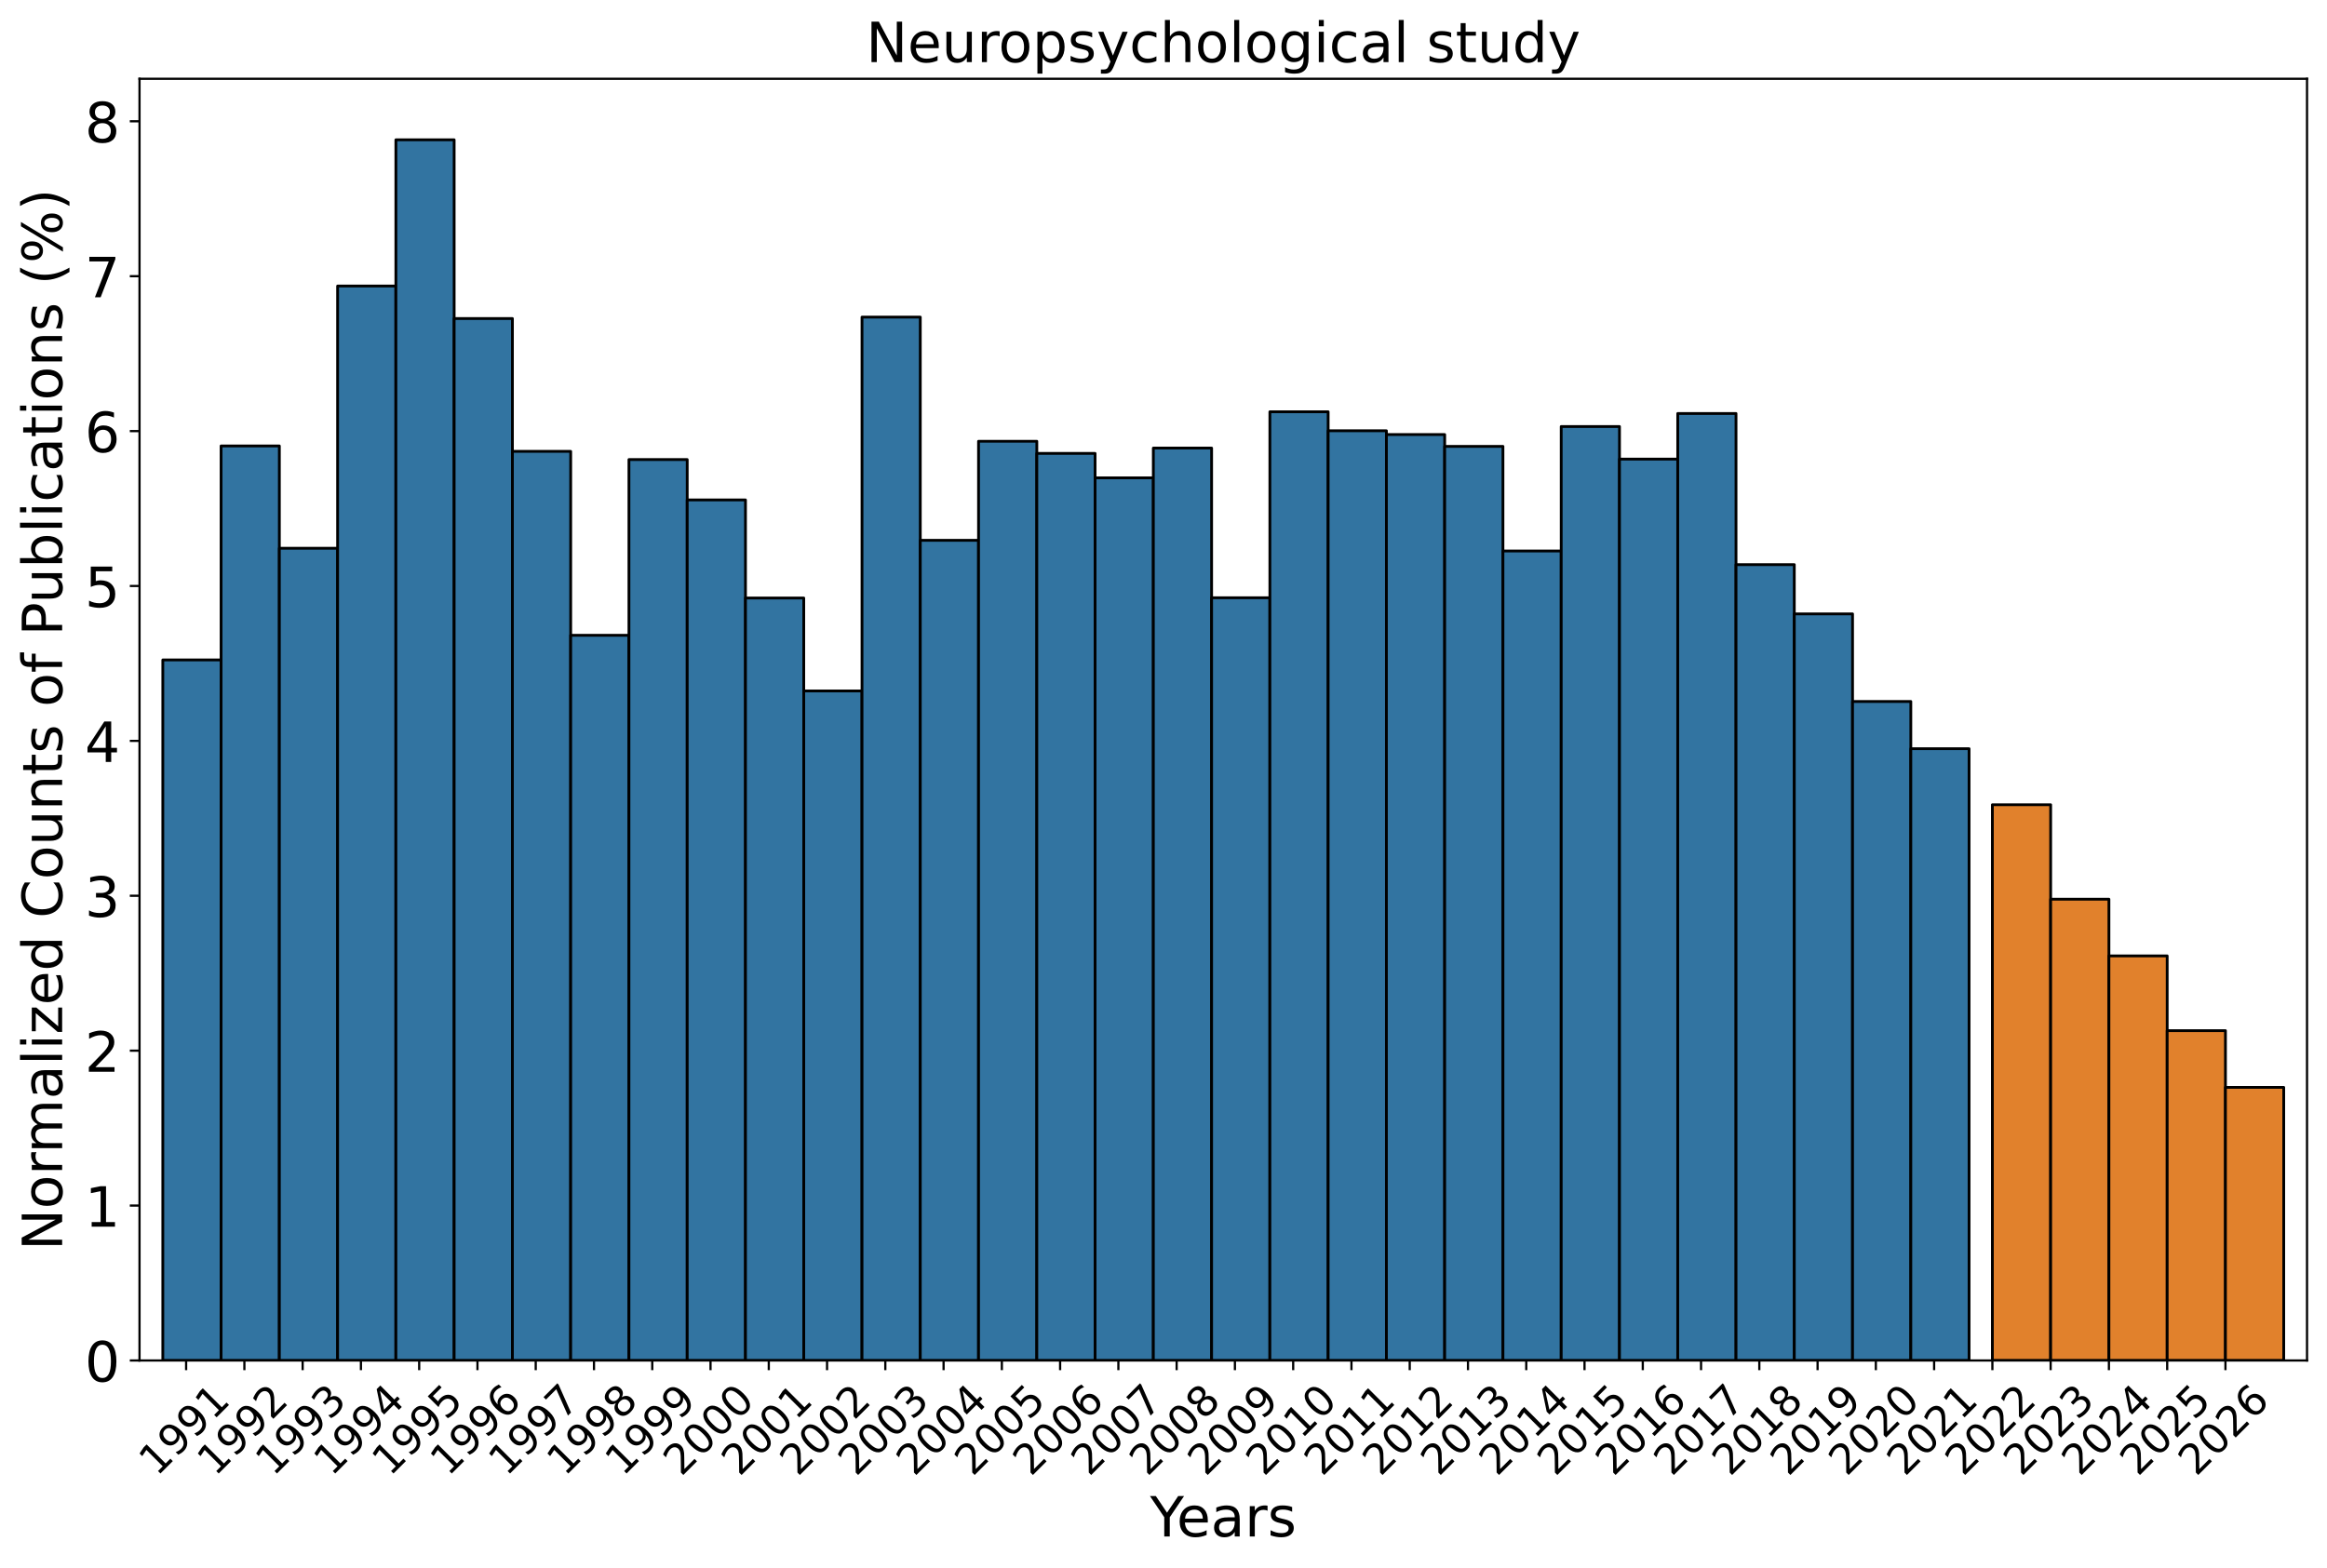 <?xml version="1.0" encoding="utf-8" standalone="no"?>
<!DOCTYPE svg PUBLIC "-//W3C//DTD SVG 1.1//EN"
  "http://www.w3.org/Graphics/SVG/1.1/DTD/svg11.dtd">
<!-- Created with matplotlib (https://matplotlib.org/) -->
<svg height="565.272pt" version="1.1" viewBox="0 0 838.681 565.272" width="838.681pt" xmlns="http://www.w3.org/2000/svg" xmlns:xlink="http://www.w3.org/1999/xlink">
 <defs>
  <style type="text/css">*{stroke-linecap:butt;stroke-linejoin:round;}</style>
 </defs>
 <g id="figure_1">
  <g id="patch_1">
   <path d="M 0 565.272 
L 838.681 565.272 
L 838.681 0 
L 0 0 
z
" style="fill:#ffffff;"/>
  </g>
  <g id="axes_1">
   <g id="patch_2">
    <path d="M 50.281 490.457 
L 831.481 490.457 
L 831.481 28.397 
L 50.281 28.397 
z
" style="fill:#ffffff;"/>
   </g>
   <g id="patch_3">
    <path clip-path="url(#pcaa4a4d166)" d="M 58.681 490.457 
L 79.681 490.457 
L 79.681 237.906 
L 58.681 237.906 
z
" style="fill:#3274a1;stroke:#000000;stroke-linejoin:miter;"/>
   </g>
   <g id="patch_4">
    <path clip-path="url(#pcaa4a4d166)" d="M 79.681 490.457 
L 100.681 490.457 
L 100.681 160.764 
L 79.681 160.764 
z
" style="fill:#3274a1;stroke:#000000;stroke-linejoin:miter;"/>
   </g>
   <g id="patch_5">
    <path clip-path="url(#pcaa4a4d166)" d="M 100.681 490.457 
L 121.681 490.457 
L 121.681 197.654 
L 100.681 197.654 
z
" style="fill:#3274a1;stroke:#000000;stroke-linejoin:miter;"/>
   </g>
   <g id="patch_6">
    <path clip-path="url(#pcaa4a4d166)" d="M 121.681 490.457 
L 142.681 490.457 
L 142.681 103.115 
L 121.681 103.115 
z
" style="fill:#3274a1;stroke:#000000;stroke-linejoin:miter;"/>
   </g>
   <g id="patch_7">
    <path clip-path="url(#pcaa4a4d166)" d="M 142.681 490.457 
L 163.681 490.457 
L 163.681 50.4 
L 142.681 50.4 
z
" style="fill:#3274a1;stroke:#000000;stroke-linejoin:miter;"/>
   </g>
   <g id="patch_8">
    <path clip-path="url(#pcaa4a4d166)" d="M 163.681 490.457 
L 184.681 490.457 
L 184.681 114.84 
L 163.681 114.84 
z
" style="fill:#3274a1;stroke:#000000;stroke-linejoin:miter;"/>
   </g>
   <g id="patch_9">
    <path clip-path="url(#pcaa4a4d166)" d="M 184.681 490.457 
L 205.681 490.457 
L 205.681 162.718 
L 184.681 162.718 
z
" style="fill:#3274a1;stroke:#000000;stroke-linejoin:miter;"/>
   </g>
   <g id="patch_10">
    <path clip-path="url(#pcaa4a4d166)" d="M 205.681 490.457 
L 226.681 490.457 
L 226.681 229.026 
L 205.681 229.026 
z
" style="fill:#3274a1;stroke:#000000;stroke-linejoin:miter;"/>
   </g>
   <g id="patch_11">
    <path clip-path="url(#pcaa4a4d166)" d="M 226.681 490.457 
L 247.681 490.457 
L 247.681 165.674 
L 226.681 165.674 
z
" style="fill:#3274a1;stroke:#000000;stroke-linejoin:miter;"/>
   </g>
   <g id="patch_12">
    <path clip-path="url(#pcaa4a4d166)" d="M 247.681 490.457 
L 268.681 490.457 
L 268.681 180.225 
L 247.681 180.225 
z
" style="fill:#3274a1;stroke:#000000;stroke-linejoin:miter;"/>
   </g>
   <g id="patch_13">
    <path clip-path="url(#pcaa4a4d166)" d="M 268.681 490.457 
L 289.681 490.457 
L 289.681 215.588 
L 268.681 215.588 
z
" style="fill:#3274a1;stroke:#000000;stroke-linejoin:miter;"/>
   </g>
   <g id="patch_14">
    <path clip-path="url(#pcaa4a4d166)" d="M 289.681 490.457 
L 310.681 490.457 
L 310.681 249.085 
L 289.681 249.085 
z
" style="fill:#3274a1;stroke:#000000;stroke-linejoin:miter;"/>
   </g>
   <g id="patch_15">
    <path clip-path="url(#pcaa4a4d166)" d="M 310.681 490.457 
L 331.681 490.457 
L 331.681 114.321 
L 310.681 114.321 
z
" style="fill:#3274a1;stroke:#000000;stroke-linejoin:miter;"/>
   </g>
   <g id="patch_16">
    <path clip-path="url(#pcaa4a4d166)" d="M 331.681 490.457 
L 352.681 490.457 
L 352.681 194.791 
L 331.681 194.791 
z
" style="fill:#3274a1;stroke:#000000;stroke-linejoin:miter;"/>
   </g>
   <g id="patch_17">
    <path clip-path="url(#pcaa4a4d166)" d="M 352.681 490.457 
L 373.681 490.457 
L 373.681 159.079 
L 352.681 159.079 
z
" style="fill:#3274a1;stroke:#000000;stroke-linejoin:miter;"/>
   </g>
   <g id="patch_18">
    <path clip-path="url(#pcaa4a4d166)" d="M 373.681 490.457 
L 394.681 490.457 
L 394.681 163.456 
L 373.681 163.456 
z
" style="fill:#3274a1;stroke:#000000;stroke-linejoin:miter;"/>
   </g>
   <g id="patch_19">
    <path clip-path="url(#pcaa4a4d166)" d="M 394.681 490.457 
L 415.681 490.457 
L 415.681 172.27 
L 394.681 172.27 
z
" style="fill:#3274a1;stroke:#000000;stroke-linejoin:miter;"/>
   </g>
   <g id="patch_20">
    <path clip-path="url(#pcaa4a4d166)" d="M 415.681 490.457 
L 436.681 490.457 
L 436.681 161.531 
L 415.681 161.531 
z
" style="fill:#3274a1;stroke:#000000;stroke-linejoin:miter;"/>
   </g>
   <g id="patch_21">
    <path clip-path="url(#pcaa4a4d166)" d="M 436.681 490.457 
L 457.681 490.457 
L 457.681 215.503 
L 436.681 215.503 
z
" style="fill:#3274a1;stroke:#000000;stroke-linejoin:miter;"/>
   </g>
   <g id="patch_22">
    <path clip-path="url(#pcaa4a4d166)" d="M 457.681 490.457 
L 478.681 490.457 
L 478.681 148.445 
L 457.681 148.445 
z
" style="fill:#3274a1;stroke:#000000;stroke-linejoin:miter;"/>
   </g>
   <g id="patch_23">
    <path clip-path="url(#pcaa4a4d166)" d="M 478.681 490.457 
L 499.681 490.457 
L 499.681 155.296 
L 478.681 155.296 
z
" style="fill:#3274a1;stroke:#000000;stroke-linejoin:miter;"/>
   </g>
   <g id="patch_24">
    <path clip-path="url(#pcaa4a4d166)" d="M 499.681 490.457 
L 520.681 490.457 
L 520.681 156.658 
L 499.681 156.658 
z
" style="fill:#3274a1;stroke:#000000;stroke-linejoin:miter;"/>
   </g>
   <g id="patch_25">
    <path clip-path="url(#pcaa4a4d166)" d="M 520.681 490.457 
L 541.681 490.457 
L 541.681 160.919 
L 520.681 160.919 
z
" style="fill:#3274a1;stroke:#000000;stroke-linejoin:miter;"/>
   </g>
   <g id="patch_26">
    <path clip-path="url(#pcaa4a4d166)" d="M 541.681 490.457 
L 562.681 490.457 
L 562.681 198.626 
L 541.681 198.626 
z
" style="fill:#3274a1;stroke:#000000;stroke-linejoin:miter;"/>
   </g>
   <g id="patch_27">
    <path clip-path="url(#pcaa4a4d166)" d="M 562.681 490.457 
L 583.681 490.457 
L 583.681 153.764 
L 562.681 153.764 
z
" style="fill:#3274a1;stroke:#000000;stroke-linejoin:miter;"/>
   </g>
   <g id="patch_28">
    <path clip-path="url(#pcaa4a4d166)" d="M 583.681 490.457 
L 604.681 490.457 
L 604.681 165.506 
L 583.681 165.506 
z
" style="fill:#3274a1;stroke:#000000;stroke-linejoin:miter;"/>
   </g>
   <g id="patch_29">
    <path clip-path="url(#pcaa4a4d166)" d="M 604.681 490.457 
L 625.681 490.457 
L 625.681 149.066 
L 604.681 149.066 
z
" style="fill:#3274a1;stroke:#000000;stroke-linejoin:miter;"/>
   </g>
   <g id="patch_30">
    <path clip-path="url(#pcaa4a4d166)" d="M 625.681 490.457 
L 646.681 490.457 
L 646.681 203.549 
L 625.681 203.549 
z
" style="fill:#3274a1;stroke:#000000;stroke-linejoin:miter;"/>
   </g>
   <g id="patch_31">
    <path clip-path="url(#pcaa4a4d166)" d="M 646.681 490.457 
L 667.681 490.457 
L 667.681 221.308 
L 646.681 221.308 
z
" style="fill:#3274a1;stroke:#000000;stroke-linejoin:miter;"/>
   </g>
   <g id="patch_32">
    <path clip-path="url(#pcaa4a4d166)" d="M 667.681 490.457 
L 688.681 490.457 
L 688.681 252.885 
L 667.681 252.885 
z
" style="fill:#3274a1;stroke:#000000;stroke-linejoin:miter;"/>
   </g>
   <g id="patch_33">
    <path clip-path="url(#pcaa4a4d166)" d="M 688.681 490.457 
L 709.681 490.457 
L 709.681 269.913 
L 688.681 269.913 
z
" style="fill:#3274a1;stroke:#000000;stroke-linejoin:miter;"/>
   </g>
   <g id="patch_34">
    <path clip-path="url(#pcaa4a4d166)" d="M 0 0 
z
" style="fill:#3274a1;stroke:#000000;stroke-linejoin:miter;"/>
   </g>
   <g id="patch_35">
    <path clip-path="url(#pcaa4a4d166)" d="M 0 0 
z
" style="fill:#3274a1;stroke:#000000;stroke-linejoin:miter;"/>
   </g>
   <g id="patch_36">
    <path clip-path="url(#pcaa4a4d166)" d="M 0 0 
z
" style="fill:#3274a1;stroke:#000000;stroke-linejoin:miter;"/>
   </g>
   <g id="patch_37">
    <path clip-path="url(#pcaa4a4d166)" d="M 0 0 
z
" style="fill:#3274a1;stroke:#000000;stroke-linejoin:miter;"/>
   </g>
   <g id="patch_38">
    <path clip-path="url(#pcaa4a4d166)" d="M 0 0 
z
" style="fill:#3274a1;stroke:#000000;stroke-linejoin:miter;"/>
   </g>
   <g id="patch_39">
    <path clip-path="url(#pcaa4a4d166)" d="M 0 0 
z
" style="fill:#e1812c;stroke:#000000;stroke-linejoin:miter;"/>
   </g>
   <g id="patch_40">
    <path clip-path="url(#pcaa4a4d166)" d="M 0 0 
z
" style="fill:#e1812c;stroke:#000000;stroke-linejoin:miter;"/>
   </g>
   <g id="patch_41">
    <path clip-path="url(#pcaa4a4d166)" d="M 0 0 
z
" style="fill:#e1812c;stroke:#000000;stroke-linejoin:miter;"/>
   </g>
   <g id="patch_42">
    <path clip-path="url(#pcaa4a4d166)" d="M 0 0 
z
" style="fill:#e1812c;stroke:#000000;stroke-linejoin:miter;"/>
   </g>
   <g id="patch_43">
    <path clip-path="url(#pcaa4a4d166)" d="M 0 0 
z
" style="fill:#e1812c;stroke:#000000;stroke-linejoin:miter;"/>
   </g>
   <g id="patch_44">
    <path clip-path="url(#pcaa4a4d166)" d="M 0 0 
z
" style="fill:#e1812c;stroke:#000000;stroke-linejoin:miter;"/>
   </g>
   <g id="patch_45">
    <path clip-path="url(#pcaa4a4d166)" d="M 0 0 
z
" style="fill:#e1812c;stroke:#000000;stroke-linejoin:miter;"/>
   </g>
   <g id="patch_46">
    <path clip-path="url(#pcaa4a4d166)" d="M 0 0 
z
" style="fill:#e1812c;stroke:#000000;stroke-linejoin:miter;"/>
   </g>
   <g id="patch_47">
    <path clip-path="url(#pcaa4a4d166)" d="M 0 0 
z
" style="fill:#e1812c;stroke:#000000;stroke-linejoin:miter;"/>
   </g>
   <g id="patch_48">
    <path clip-path="url(#pcaa4a4d166)" d="M 0 0 
z
" style="fill:#e1812c;stroke:#000000;stroke-linejoin:miter;"/>
   </g>
   <g id="patch_49">
    <path clip-path="url(#pcaa4a4d166)" d="M 0 0 
z
" style="fill:#e1812c;stroke:#000000;stroke-linejoin:miter;"/>
   </g>
   <g id="patch_50">
    <path clip-path="url(#pcaa4a4d166)" d="M 0 0 
z
" style="fill:#e1812c;stroke:#000000;stroke-linejoin:miter;"/>
   </g>
   <g id="patch_51">
    <path clip-path="url(#pcaa4a4d166)" d="M 0 0 
z
" style="fill:#e1812c;stroke:#000000;stroke-linejoin:miter;"/>
   </g>
   <g id="patch_52">
    <path clip-path="url(#pcaa4a4d166)" d="M 0 0 
z
" style="fill:#e1812c;stroke:#000000;stroke-linejoin:miter;"/>
   </g>
   <g id="patch_53">
    <path clip-path="url(#pcaa4a4d166)" d="M 0 0 
z
" style="fill:#e1812c;stroke:#000000;stroke-linejoin:miter;"/>
   </g>
   <g id="patch_54">
    <path clip-path="url(#pcaa4a4d166)" d="M 0 0 
z
" style="fill:#e1812c;stroke:#000000;stroke-linejoin:miter;"/>
   </g>
   <g id="patch_55">
    <path clip-path="url(#pcaa4a4d166)" d="M 0 0 
z
" style="fill:#e1812c;stroke:#000000;stroke-linejoin:miter;"/>
   </g>
   <g id="patch_56">
    <path clip-path="url(#pcaa4a4d166)" d="M 0 0 
z
" style="fill:#e1812c;stroke:#000000;stroke-linejoin:miter;"/>
   </g>
   <g id="patch_57">
    <path clip-path="url(#pcaa4a4d166)" d="M 0 0 
z
" style="fill:#e1812c;stroke:#000000;stroke-linejoin:miter;"/>
   </g>
   <g id="patch_58">
    <path clip-path="url(#pcaa4a4d166)" d="M 0 0 
z
" style="fill:#e1812c;stroke:#000000;stroke-linejoin:miter;"/>
   </g>
   <g id="patch_59">
    <path clip-path="url(#pcaa4a4d166)" d="M 0 0 
z
" style="fill:#e1812c;stroke:#000000;stroke-linejoin:miter;"/>
   </g>
   <g id="patch_60">
    <path clip-path="url(#pcaa4a4d166)" d="M 0 0 
z
" style="fill:#e1812c;stroke:#000000;stroke-linejoin:miter;"/>
   </g>
   <g id="patch_61">
    <path clip-path="url(#pcaa4a4d166)" d="M 0 0 
z
" style="fill:#e1812c;stroke:#000000;stroke-linejoin:miter;"/>
   </g>
   <g id="patch_62">
    <path clip-path="url(#pcaa4a4d166)" d="M 0 0 
z
" style="fill:#e1812c;stroke:#000000;stroke-linejoin:miter;"/>
   </g>
   <g id="patch_63">
    <path clip-path="url(#pcaa4a4d166)" d="M 0 0 
z
" style="fill:#e1812c;stroke:#000000;stroke-linejoin:miter;"/>
   </g>
   <g id="patch_64">
    <path clip-path="url(#pcaa4a4d166)" d="M 0 0 
z
" style="fill:#e1812c;stroke:#000000;stroke-linejoin:miter;"/>
   </g>
   <g id="patch_65">
    <path clip-path="url(#pcaa4a4d166)" d="M 0 0 
z
" style="fill:#e1812c;stroke:#000000;stroke-linejoin:miter;"/>
   </g>
   <g id="patch_66">
    <path clip-path="url(#pcaa4a4d166)" d="M 0 0 
z
" style="fill:#e1812c;stroke:#000000;stroke-linejoin:miter;"/>
   </g>
   <g id="patch_67">
    <path clip-path="url(#pcaa4a4d166)" d="M 0 0 
z
" style="fill:#e1812c;stroke:#000000;stroke-linejoin:miter;"/>
   </g>
   <g id="patch_68">
    <path clip-path="url(#pcaa4a4d166)" d="M 0 0 
z
" style="fill:#e1812c;stroke:#000000;stroke-linejoin:miter;"/>
   </g>
   <g id="patch_69">
    <path clip-path="url(#pcaa4a4d166)" d="M 0 0 
z
" style="fill:#e1812c;stroke:#000000;stroke-linejoin:miter;"/>
   </g>
   <g id="patch_70">
    <path clip-path="url(#pcaa4a4d166)" d="M 718.081 490.457 
L 739.081 490.457 
L 739.081 290.117 
L 718.081 290.117 
z
" style="fill:#e1812c;stroke:#000000;stroke-linejoin:miter;"/>
   </g>
   <g id="patch_71">
    <path clip-path="url(#pcaa4a4d166)" d="M 739.081 490.457 
L 760.081 490.457 
L 760.081 324.166 
L 739.081 324.166 
z
" style="fill:#e1812c;stroke:#000000;stroke-linejoin:miter;"/>
   </g>
   <g id="patch_72">
    <path clip-path="url(#pcaa4a4d166)" d="M 760.081 490.457 
L 781.081 490.457 
L 781.081 344.601 
L 760.081 344.601 
z
" style="fill:#e1812c;stroke:#000000;stroke-linejoin:miter;"/>
   </g>
   <g id="patch_73">
    <path clip-path="url(#pcaa4a4d166)" d="M 781.081 490.457 
L 802.081 490.457 
L 802.081 371.55 
L 781.081 371.55 
z
" style="fill:#e1812c;stroke:#000000;stroke-linejoin:miter;"/>
   </g>
   <g id="patch_74">
    <path clip-path="url(#pcaa4a4d166)" d="M 802.081 490.457 
L 823.081 490.457 
L 823.081 392 
L 802.081 392 
z
" style="fill:#e1812c;stroke:#000000;stroke-linejoin:miter;"/>
   </g>
   <g id="matplotlib.axis_1">
    <g id="xtick_1">
     <g id="line2d_1">
      <defs>
       <path d="M 0 0 
L 0 3.5 
" id="m83cbd98134" style="stroke:#000000;stroke-width:0.8;"/>
      </defs>
      <g>
       <use style="stroke:#000000;stroke-width:0.8;" x="67.081" xlink:href="#m83cbd98134" y="490.457"/>
      </g>
     </g>
     <g id="text_1">
      <!-- 1991 -->
      <g transform="translate(56.511 532.51)rotate(-45)scale(0.15 -0.15)">
       <defs>
        <path d="M 12.406 8.297 
L 28.516 8.297 
L 28.516 63.922 
L 10.984 60.406 
L 10.984 69.391 
L 28.422 72.906 
L 38.281 72.906 
L 38.281 8.297 
L 54.391 8.297 
L 54.391 0 
L 12.406 0 
z
" id="DejaVuSans-49"/>
        <path d="M 10.984 1.516 
L 10.984 10.5 
Q 14.703 8.734 18.5 7.812 
Q 22.312 6.891 25.984 6.891 
Q 35.75 6.891 40.891 13.453 
Q 46.047 20.016 46.781 33.406 
Q 43.953 29.203 39.594 26.953 
Q 35.25 24.703 29.984 24.703 
Q 19.047 24.703 12.672 31.312 
Q 6.297 37.938 6.297 49.422 
Q 6.297 60.641 12.938 67.422 
Q 19.578 74.219 30.609 74.219 
Q 43.266 74.219 49.922 64.516 
Q 56.594 54.828 56.594 36.375 
Q 56.594 19.141 48.406 8.859 
Q 40.234 -1.422 26.422 -1.422 
Q 22.703 -1.422 18.891 -0.688 
Q 15.094 0.047 10.984 1.516 
z
M 30.609 32.422 
Q 37.25 32.422 41.125 36.953 
Q 45.016 41.5 45.016 49.422 
Q 45.016 57.281 41.125 61.844 
Q 37.25 66.406 30.609 66.406 
Q 23.969 66.406 20.094 61.844 
Q 16.219 57.281 16.219 49.422 
Q 16.219 41.5 20.094 36.953 
Q 23.969 32.422 30.609 32.422 
z
" id="DejaVuSans-57"/>
       </defs>
       <use xlink:href="#DejaVuSans-49"/>
       <use x="63.623" xlink:href="#DejaVuSans-57"/>
       <use x="127.246" xlink:href="#DejaVuSans-57"/>
       <use x="190.869" xlink:href="#DejaVuSans-49"/>
      </g>
     </g>
    </g>
    <g id="xtick_2">
     <g id="line2d_2">
      <g>
       <use style="stroke:#000000;stroke-width:0.8;" x="88.081" xlink:href="#m83cbd98134" y="490.457"/>
      </g>
     </g>
     <g id="text_2">
      <!-- 1992 -->
      <g transform="translate(77.511 532.51)rotate(-45)scale(0.15 -0.15)">
       <defs>
        <path d="M 19.188 8.297 
L 53.609 8.297 
L 53.609 0 
L 7.328 0 
L 7.328 8.297 
Q 12.938 14.109 22.625 23.891 
Q 32.328 33.688 34.812 36.531 
Q 39.547 41.844 41.422 45.531 
Q 43.312 49.219 43.312 52.781 
Q 43.312 58.594 39.234 62.25 
Q 35.156 65.922 28.609 65.922 
Q 23.969 65.922 18.812 64.312 
Q 13.672 62.703 7.812 59.422 
L 7.812 69.391 
Q 13.766 71.781 18.938 73 
Q 24.125 74.219 28.422 74.219 
Q 39.75 74.219 46.484 68.547 
Q 53.219 62.891 53.219 53.422 
Q 53.219 48.922 51.531 44.891 
Q 49.859 40.875 45.406 35.406 
Q 44.188 33.984 37.641 27.219 
Q 31.109 20.453 19.188 8.297 
z
" id="DejaVuSans-50"/>
       </defs>
       <use xlink:href="#DejaVuSans-49"/>
       <use x="63.623" xlink:href="#DejaVuSans-57"/>
       <use x="127.246" xlink:href="#DejaVuSans-57"/>
       <use x="190.869" xlink:href="#DejaVuSans-50"/>
      </g>
     </g>
    </g>
    <g id="xtick_3">
     <g id="line2d_3">
      <g>
       <use style="stroke:#000000;stroke-width:0.8;" x="109.081" xlink:href="#m83cbd98134" y="490.457"/>
      </g>
     </g>
     <g id="text_3">
      <!-- 1993 -->
      <g transform="translate(98.511 532.51)rotate(-45)scale(0.15 -0.15)">
       <defs>
        <path d="M 40.578 39.312 
Q 47.656 37.797 51.625 33 
Q 55.609 28.219 55.609 21.188 
Q 55.609 10.406 48.188 4.484 
Q 40.766 -1.422 27.094 -1.422 
Q 22.516 -1.422 17.656 -0.516 
Q 12.797 0.391 7.625 2.203 
L 7.625 11.719 
Q 11.719 9.328 16.594 8.109 
Q 21.484 6.891 26.812 6.891 
Q 36.078 6.891 40.938 10.547 
Q 45.797 14.203 45.797 21.188 
Q 45.797 27.641 41.281 31.266 
Q 36.766 34.906 28.719 34.906 
L 20.219 34.906 
L 20.219 43.016 
L 29.109 43.016 
Q 36.375 43.016 40.234 45.922 
Q 44.094 48.828 44.094 54.297 
Q 44.094 59.906 40.109 62.906 
Q 36.141 65.922 28.719 65.922 
Q 24.656 65.922 20.016 65.031 
Q 15.375 64.156 9.812 62.312 
L 9.812 71.094 
Q 15.438 72.656 20.344 73.438 
Q 25.25 74.219 29.594 74.219 
Q 40.828 74.219 47.359 69.109 
Q 53.906 64.016 53.906 55.328 
Q 53.906 49.266 50.438 45.094 
Q 46.969 40.922 40.578 39.312 
z
" id="DejaVuSans-51"/>
       </defs>
       <use xlink:href="#DejaVuSans-49"/>
       <use x="63.623" xlink:href="#DejaVuSans-57"/>
       <use x="127.246" xlink:href="#DejaVuSans-57"/>
       <use x="190.869" xlink:href="#DejaVuSans-51"/>
      </g>
     </g>
    </g>
    <g id="xtick_4">
     <g id="line2d_4">
      <g>
       <use style="stroke:#000000;stroke-width:0.8;" x="130.081" xlink:href="#m83cbd98134" y="490.457"/>
      </g>
     </g>
     <g id="text_4">
      <!-- 1994 -->
      <g transform="translate(119.511 532.51)rotate(-45)scale(0.15 -0.15)">
       <defs>
        <path d="M 37.797 64.312 
L 12.891 25.391 
L 37.797 25.391 
z
M 35.203 72.906 
L 47.609 72.906 
L 47.609 25.391 
L 58.016 25.391 
L 58.016 17.188 
L 47.609 17.188 
L 47.609 0 
L 37.797 0 
L 37.797 17.188 
L 4.891 17.188 
L 4.891 26.703 
z
" id="DejaVuSans-52"/>
       </defs>
       <use xlink:href="#DejaVuSans-49"/>
       <use x="63.623" xlink:href="#DejaVuSans-57"/>
       <use x="127.246" xlink:href="#DejaVuSans-57"/>
       <use x="190.869" xlink:href="#DejaVuSans-52"/>
      </g>
     </g>
    </g>
    <g id="xtick_5">
     <g id="line2d_5">
      <g>
       <use style="stroke:#000000;stroke-width:0.8;" x="151.081" xlink:href="#m83cbd98134" y="490.457"/>
      </g>
     </g>
     <g id="text_5">
      <!-- 1995 -->
      <g transform="translate(140.511 532.51)rotate(-45)scale(0.15 -0.15)">
       <defs>
        <path d="M 10.797 72.906 
L 49.516 72.906 
L 49.516 64.594 
L 19.828 64.594 
L 19.828 46.734 
Q 21.969 47.469 24.109 47.828 
Q 26.266 48.188 28.422 48.188 
Q 40.625 48.188 47.75 41.5 
Q 54.891 34.812 54.891 23.391 
Q 54.891 11.625 47.562 5.094 
Q 40.234 -1.422 26.906 -1.422 
Q 22.312 -1.422 17.547 -0.641 
Q 12.797 0.141 7.719 1.703 
L 7.719 11.625 
Q 12.109 9.234 16.797 8.062 
Q 21.484 6.891 26.703 6.891 
Q 35.156 6.891 40.078 11.328 
Q 45.016 15.766 45.016 23.391 
Q 45.016 31 40.078 35.438 
Q 35.156 39.891 26.703 39.891 
Q 22.75 39.891 18.812 39.016 
Q 14.891 38.141 10.797 36.281 
z
" id="DejaVuSans-53"/>
       </defs>
       <use xlink:href="#DejaVuSans-49"/>
       <use x="63.623" xlink:href="#DejaVuSans-57"/>
       <use x="127.246" xlink:href="#DejaVuSans-57"/>
       <use x="190.869" xlink:href="#DejaVuSans-53"/>
      </g>
     </g>
    </g>
    <g id="xtick_6">
     <g id="line2d_6">
      <g>
       <use style="stroke:#000000;stroke-width:0.8;" x="172.081" xlink:href="#m83cbd98134" y="490.457"/>
      </g>
     </g>
     <g id="text_6">
      <!-- 1996 -->
      <g transform="translate(161.511 532.51)rotate(-45)scale(0.15 -0.15)">
       <defs>
        <path d="M 33.016 40.375 
Q 26.375 40.375 22.484 35.828 
Q 18.609 31.297 18.609 23.391 
Q 18.609 15.531 22.484 10.953 
Q 26.375 6.391 33.016 6.391 
Q 39.656 6.391 43.531 10.953 
Q 47.406 15.531 47.406 23.391 
Q 47.406 31.297 43.531 35.828 
Q 39.656 40.375 33.016 40.375 
z
M 52.594 71.297 
L 52.594 62.312 
Q 48.875 64.062 45.094 64.984 
Q 41.312 65.922 37.594 65.922 
Q 27.828 65.922 22.672 59.328 
Q 17.531 52.734 16.797 39.406 
Q 19.672 43.656 24.016 45.922 
Q 28.375 48.188 33.594 48.188 
Q 44.578 48.188 50.953 41.516 
Q 57.328 34.859 57.328 23.391 
Q 57.328 12.156 50.688 5.359 
Q 44.047 -1.422 33.016 -1.422 
Q 20.359 -1.422 13.672 8.266 
Q 6.984 17.969 6.984 36.375 
Q 6.984 53.656 15.188 63.938 
Q 23.391 74.219 37.203 74.219 
Q 40.922 74.219 44.703 73.484 
Q 48.484 72.75 52.594 71.297 
z
" id="DejaVuSans-54"/>
       </defs>
       <use xlink:href="#DejaVuSans-49"/>
       <use x="63.623" xlink:href="#DejaVuSans-57"/>
       <use x="127.246" xlink:href="#DejaVuSans-57"/>
       <use x="190.869" xlink:href="#DejaVuSans-54"/>
      </g>
     </g>
    </g>
    <g id="xtick_7">
     <g id="line2d_7">
      <g>
       <use style="stroke:#000000;stroke-width:0.8;" x="193.081" xlink:href="#m83cbd98134" y="490.457"/>
      </g>
     </g>
     <g id="text_7">
      <!-- 1997 -->
      <g transform="translate(182.511 532.51)rotate(-45)scale(0.15 -0.15)">
       <defs>
        <path d="M 8.203 72.906 
L 55.078 72.906 
L 55.078 68.703 
L 28.609 0 
L 18.312 0 
L 43.219 64.594 
L 8.203 64.594 
z
" id="DejaVuSans-55"/>
       </defs>
       <use xlink:href="#DejaVuSans-49"/>
       <use x="63.623" xlink:href="#DejaVuSans-57"/>
       <use x="127.246" xlink:href="#DejaVuSans-57"/>
       <use x="190.869" xlink:href="#DejaVuSans-55"/>
      </g>
     </g>
    </g>
    <g id="xtick_8">
     <g id="line2d_8">
      <g>
       <use style="stroke:#000000;stroke-width:0.8;" x="214.081" xlink:href="#m83cbd98134" y="490.457"/>
      </g>
     </g>
     <g id="text_8">
      <!-- 1998 -->
      <g transform="translate(203.511 532.51)rotate(-45)scale(0.15 -0.15)">
       <defs>
        <path d="M 31.781 34.625 
Q 24.75 34.625 20.719 30.859 
Q 16.703 27.094 16.703 20.516 
Q 16.703 13.922 20.719 10.156 
Q 24.75 6.391 31.781 6.391 
Q 38.812 6.391 42.859 10.172 
Q 46.922 13.969 46.922 20.516 
Q 46.922 27.094 42.891 30.859 
Q 38.875 34.625 31.781 34.625 
z
M 21.922 38.812 
Q 15.578 40.375 12.031 44.719 
Q 8.5 49.078 8.5 55.328 
Q 8.5 64.062 14.719 69.141 
Q 20.953 74.219 31.781 74.219 
Q 42.672 74.219 48.875 69.141 
Q 55.078 64.062 55.078 55.328 
Q 55.078 49.078 51.531 44.719 
Q 48 40.375 41.703 38.812 
Q 48.828 37.156 52.797 32.312 
Q 56.781 27.484 56.781 20.516 
Q 56.781 9.906 50.312 4.234 
Q 43.844 -1.422 31.781 -1.422 
Q 19.734 -1.422 13.25 4.234 
Q 6.781 9.906 6.781 20.516 
Q 6.781 27.484 10.781 32.312 
Q 14.797 37.156 21.922 38.812 
z
M 18.312 54.391 
Q 18.312 48.734 21.844 45.562 
Q 25.391 42.391 31.781 42.391 
Q 38.141 42.391 41.719 45.562 
Q 45.312 48.734 45.312 54.391 
Q 45.312 60.062 41.719 63.234 
Q 38.141 66.406 31.781 66.406 
Q 25.391 66.406 21.844 63.234 
Q 18.312 60.062 18.312 54.391 
z
" id="DejaVuSans-56"/>
       </defs>
       <use xlink:href="#DejaVuSans-49"/>
       <use x="63.623" xlink:href="#DejaVuSans-57"/>
       <use x="127.246" xlink:href="#DejaVuSans-57"/>
       <use x="190.869" xlink:href="#DejaVuSans-56"/>
      </g>
     </g>
    </g>
    <g id="xtick_9">
     <g id="line2d_9">
      <g>
       <use style="stroke:#000000;stroke-width:0.8;" x="235.081" xlink:href="#m83cbd98134" y="490.457"/>
      </g>
     </g>
     <g id="text_9">
      <!-- 1999 -->
      <g transform="translate(224.511 532.51)rotate(-45)scale(0.15 -0.15)">
       <use xlink:href="#DejaVuSans-49"/>
       <use x="63.623" xlink:href="#DejaVuSans-57"/>
       <use x="127.246" xlink:href="#DejaVuSans-57"/>
       <use x="190.869" xlink:href="#DejaVuSans-57"/>
      </g>
     </g>
    </g>
    <g id="xtick_10">
     <g id="line2d_10">
      <g>
       <use style="stroke:#000000;stroke-width:0.8;" x="256.081" xlink:href="#m83cbd98134" y="490.457"/>
      </g>
     </g>
     <g id="text_10">
      <!-- 2000 -->
      <g transform="translate(245.511 532.51)rotate(-45)scale(0.15 -0.15)">
       <defs>
        <path d="M 31.781 66.406 
Q 24.172 66.406 20.328 58.906 
Q 16.5 51.422 16.5 36.375 
Q 16.5 21.391 20.328 13.891 
Q 24.172 6.391 31.781 6.391 
Q 39.453 6.391 43.281 13.891 
Q 47.125 21.391 47.125 36.375 
Q 47.125 51.422 43.281 58.906 
Q 39.453 66.406 31.781 66.406 
z
M 31.781 74.219 
Q 44.047 74.219 50.516 64.516 
Q 56.984 54.828 56.984 36.375 
Q 56.984 17.969 50.516 8.266 
Q 44.047 -1.422 31.781 -1.422 
Q 19.531 -1.422 13.062 8.266 
Q 6.594 17.969 6.594 36.375 
Q 6.594 54.828 13.062 64.516 
Q 19.531 74.219 31.781 74.219 
z
" id="DejaVuSans-48"/>
       </defs>
       <use xlink:href="#DejaVuSans-50"/>
       <use x="63.623" xlink:href="#DejaVuSans-48"/>
       <use x="127.246" xlink:href="#DejaVuSans-48"/>
       <use x="190.869" xlink:href="#DejaVuSans-48"/>
      </g>
     </g>
    </g>
    <g id="xtick_11">
     <g id="line2d_11">
      <g>
       <use style="stroke:#000000;stroke-width:0.8;" x="277.081" xlink:href="#m83cbd98134" y="490.457"/>
      </g>
     </g>
     <g id="text_11">
      <!-- 2001 -->
      <g transform="translate(266.511 532.51)rotate(-45)scale(0.15 -0.15)">
       <use xlink:href="#DejaVuSans-50"/>
       <use x="63.623" xlink:href="#DejaVuSans-48"/>
       <use x="127.246" xlink:href="#DejaVuSans-48"/>
       <use x="190.869" xlink:href="#DejaVuSans-49"/>
      </g>
     </g>
    </g>
    <g id="xtick_12">
     <g id="line2d_12">
      <g>
       <use style="stroke:#000000;stroke-width:0.8;" x="298.081" xlink:href="#m83cbd98134" y="490.457"/>
      </g>
     </g>
     <g id="text_12">
      <!-- 2002 -->
      <g transform="translate(287.511 532.51)rotate(-45)scale(0.15 -0.15)">
       <use xlink:href="#DejaVuSans-50"/>
       <use x="63.623" xlink:href="#DejaVuSans-48"/>
       <use x="127.246" xlink:href="#DejaVuSans-48"/>
       <use x="190.869" xlink:href="#DejaVuSans-50"/>
      </g>
     </g>
    </g>
    <g id="xtick_13">
     <g id="line2d_13">
      <g>
       <use style="stroke:#000000;stroke-width:0.8;" x="319.081" xlink:href="#m83cbd98134" y="490.457"/>
      </g>
     </g>
     <g id="text_13">
      <!-- 2003 -->
      <g transform="translate(308.511 532.51)rotate(-45)scale(0.15 -0.15)">
       <use xlink:href="#DejaVuSans-50"/>
       <use x="63.623" xlink:href="#DejaVuSans-48"/>
       <use x="127.246" xlink:href="#DejaVuSans-48"/>
       <use x="190.869" xlink:href="#DejaVuSans-51"/>
      </g>
     </g>
    </g>
    <g id="xtick_14">
     <g id="line2d_14">
      <g>
       <use style="stroke:#000000;stroke-width:0.8;" x="340.081" xlink:href="#m83cbd98134" y="490.457"/>
      </g>
     </g>
     <g id="text_14">
      <!-- 2004 -->
      <g transform="translate(329.511 532.51)rotate(-45)scale(0.15 -0.15)">
       <use xlink:href="#DejaVuSans-50"/>
       <use x="63.623" xlink:href="#DejaVuSans-48"/>
       <use x="127.246" xlink:href="#DejaVuSans-48"/>
       <use x="190.869" xlink:href="#DejaVuSans-52"/>
      </g>
     </g>
    </g>
    <g id="xtick_15">
     <g id="line2d_15">
      <g>
       <use style="stroke:#000000;stroke-width:0.8;" x="361.081" xlink:href="#m83cbd98134" y="490.457"/>
      </g>
     </g>
     <g id="text_15">
      <!-- 2005 -->
      <g transform="translate(350.511 532.51)rotate(-45)scale(0.15 -0.15)">
       <use xlink:href="#DejaVuSans-50"/>
       <use x="63.623" xlink:href="#DejaVuSans-48"/>
       <use x="127.246" xlink:href="#DejaVuSans-48"/>
       <use x="190.869" xlink:href="#DejaVuSans-53"/>
      </g>
     </g>
    </g>
    <g id="xtick_16">
     <g id="line2d_16">
      <g>
       <use style="stroke:#000000;stroke-width:0.8;" x="382.081" xlink:href="#m83cbd98134" y="490.457"/>
      </g>
     </g>
     <g id="text_16">
      <!-- 2006 -->
      <g transform="translate(371.511 532.51)rotate(-45)scale(0.15 -0.15)">
       <use xlink:href="#DejaVuSans-50"/>
       <use x="63.623" xlink:href="#DejaVuSans-48"/>
       <use x="127.246" xlink:href="#DejaVuSans-48"/>
       <use x="190.869" xlink:href="#DejaVuSans-54"/>
      </g>
     </g>
    </g>
    <g id="xtick_17">
     <g id="line2d_17">
      <g>
       <use style="stroke:#000000;stroke-width:0.8;" x="403.081" xlink:href="#m83cbd98134" y="490.457"/>
      </g>
     </g>
     <g id="text_17">
      <!-- 2007 -->
      <g transform="translate(392.511 532.51)rotate(-45)scale(0.15 -0.15)">
       <use xlink:href="#DejaVuSans-50"/>
       <use x="63.623" xlink:href="#DejaVuSans-48"/>
       <use x="127.246" xlink:href="#DejaVuSans-48"/>
       <use x="190.869" xlink:href="#DejaVuSans-55"/>
      </g>
     </g>
    </g>
    <g id="xtick_18">
     <g id="line2d_18">
      <g>
       <use style="stroke:#000000;stroke-width:0.8;" x="424.081" xlink:href="#m83cbd98134" y="490.457"/>
      </g>
     </g>
     <g id="text_18">
      <!-- 2008 -->
      <g transform="translate(413.511 532.51)rotate(-45)scale(0.15 -0.15)">
       <use xlink:href="#DejaVuSans-50"/>
       <use x="63.623" xlink:href="#DejaVuSans-48"/>
       <use x="127.246" xlink:href="#DejaVuSans-48"/>
       <use x="190.869" xlink:href="#DejaVuSans-56"/>
      </g>
     </g>
    </g>
    <g id="xtick_19">
     <g id="line2d_19">
      <g>
       <use style="stroke:#000000;stroke-width:0.8;" x="445.081" xlink:href="#m83cbd98134" y="490.457"/>
      </g>
     </g>
     <g id="text_19">
      <!-- 2009 -->
      <g transform="translate(434.511 532.51)rotate(-45)scale(0.15 -0.15)">
       <use xlink:href="#DejaVuSans-50"/>
       <use x="63.623" xlink:href="#DejaVuSans-48"/>
       <use x="127.246" xlink:href="#DejaVuSans-48"/>
       <use x="190.869" xlink:href="#DejaVuSans-57"/>
      </g>
     </g>
    </g>
    <g id="xtick_20">
     <g id="line2d_20">
      <g>
       <use style="stroke:#000000;stroke-width:0.8;" x="466.081" xlink:href="#m83cbd98134" y="490.457"/>
      </g>
     </g>
     <g id="text_20">
      <!-- 2010 -->
      <g transform="translate(455.511 532.51)rotate(-45)scale(0.15 -0.15)">
       <use xlink:href="#DejaVuSans-50"/>
       <use x="63.623" xlink:href="#DejaVuSans-48"/>
       <use x="127.246" xlink:href="#DejaVuSans-49"/>
       <use x="190.869" xlink:href="#DejaVuSans-48"/>
      </g>
     </g>
    </g>
    <g id="xtick_21">
     <g id="line2d_21">
      <g>
       <use style="stroke:#000000;stroke-width:0.8;" x="487.081" xlink:href="#m83cbd98134" y="490.457"/>
      </g>
     </g>
     <g id="text_21">
      <!-- 2011 -->
      <g transform="translate(476.511 532.51)rotate(-45)scale(0.15 -0.15)">
       <use xlink:href="#DejaVuSans-50"/>
       <use x="63.623" xlink:href="#DejaVuSans-48"/>
       <use x="127.246" xlink:href="#DejaVuSans-49"/>
       <use x="190.869" xlink:href="#DejaVuSans-49"/>
      </g>
     </g>
    </g>
    <g id="xtick_22">
     <g id="line2d_22">
      <g>
       <use style="stroke:#000000;stroke-width:0.8;" x="508.081" xlink:href="#m83cbd98134" y="490.457"/>
      </g>
     </g>
     <g id="text_22">
      <!-- 2012 -->
      <g transform="translate(497.511 532.51)rotate(-45)scale(0.15 -0.15)">
       <use xlink:href="#DejaVuSans-50"/>
       <use x="63.623" xlink:href="#DejaVuSans-48"/>
       <use x="127.246" xlink:href="#DejaVuSans-49"/>
       <use x="190.869" xlink:href="#DejaVuSans-50"/>
      </g>
     </g>
    </g>
    <g id="xtick_23">
     <g id="line2d_23">
      <g>
       <use style="stroke:#000000;stroke-width:0.8;" x="529.081" xlink:href="#m83cbd98134" y="490.457"/>
      </g>
     </g>
     <g id="text_23">
      <!-- 2013 -->
      <g transform="translate(518.511 532.51)rotate(-45)scale(0.15 -0.15)">
       <use xlink:href="#DejaVuSans-50"/>
       <use x="63.623" xlink:href="#DejaVuSans-48"/>
       <use x="127.246" xlink:href="#DejaVuSans-49"/>
       <use x="190.869" xlink:href="#DejaVuSans-51"/>
      </g>
     </g>
    </g>
    <g id="xtick_24">
     <g id="line2d_24">
      <g>
       <use style="stroke:#000000;stroke-width:0.8;" x="550.081" xlink:href="#m83cbd98134" y="490.457"/>
      </g>
     </g>
     <g id="text_24">
      <!-- 2014 -->
      <g transform="translate(539.511 532.51)rotate(-45)scale(0.15 -0.15)">
       <use xlink:href="#DejaVuSans-50"/>
       <use x="63.623" xlink:href="#DejaVuSans-48"/>
       <use x="127.246" xlink:href="#DejaVuSans-49"/>
       <use x="190.869" xlink:href="#DejaVuSans-52"/>
      </g>
     </g>
    </g>
    <g id="xtick_25">
     <g id="line2d_25">
      <g>
       <use style="stroke:#000000;stroke-width:0.8;" x="571.081" xlink:href="#m83cbd98134" y="490.457"/>
      </g>
     </g>
     <g id="text_25">
      <!-- 2015 -->
      <g transform="translate(560.511 532.51)rotate(-45)scale(0.15 -0.15)">
       <use xlink:href="#DejaVuSans-50"/>
       <use x="63.623" xlink:href="#DejaVuSans-48"/>
       <use x="127.246" xlink:href="#DejaVuSans-49"/>
       <use x="190.869" xlink:href="#DejaVuSans-53"/>
      </g>
     </g>
    </g>
    <g id="xtick_26">
     <g id="line2d_26">
      <g>
       <use style="stroke:#000000;stroke-width:0.8;" x="592.081" xlink:href="#m83cbd98134" y="490.457"/>
      </g>
     </g>
     <g id="text_26">
      <!-- 2016 -->
      <g transform="translate(581.511 532.51)rotate(-45)scale(0.15 -0.15)">
       <use xlink:href="#DejaVuSans-50"/>
       <use x="63.623" xlink:href="#DejaVuSans-48"/>
       <use x="127.246" xlink:href="#DejaVuSans-49"/>
       <use x="190.869" xlink:href="#DejaVuSans-54"/>
      </g>
     </g>
    </g>
    <g id="xtick_27">
     <g id="line2d_27">
      <g>
       <use style="stroke:#000000;stroke-width:0.8;" x="613.081" xlink:href="#m83cbd98134" y="490.457"/>
      </g>
     </g>
     <g id="text_27">
      <!-- 2017 -->
      <g transform="translate(602.511 532.51)rotate(-45)scale(0.15 -0.15)">
       <use xlink:href="#DejaVuSans-50"/>
       <use x="63.623" xlink:href="#DejaVuSans-48"/>
       <use x="127.246" xlink:href="#DejaVuSans-49"/>
       <use x="190.869" xlink:href="#DejaVuSans-55"/>
      </g>
     </g>
    </g>
    <g id="xtick_28">
     <g id="line2d_28">
      <g>
       <use style="stroke:#000000;stroke-width:0.8;" x="634.081" xlink:href="#m83cbd98134" y="490.457"/>
      </g>
     </g>
     <g id="text_28">
      <!-- 2018 -->
      <g transform="translate(623.511 532.51)rotate(-45)scale(0.15 -0.15)">
       <use xlink:href="#DejaVuSans-50"/>
       <use x="63.623" xlink:href="#DejaVuSans-48"/>
       <use x="127.246" xlink:href="#DejaVuSans-49"/>
       <use x="190.869" xlink:href="#DejaVuSans-56"/>
      </g>
     </g>
    </g>
    <g id="xtick_29">
     <g id="line2d_29">
      <g>
       <use style="stroke:#000000;stroke-width:0.8;" x="655.081" xlink:href="#m83cbd98134" y="490.457"/>
      </g>
     </g>
     <g id="text_29">
      <!-- 2019 -->
      <g transform="translate(644.511 532.51)rotate(-45)scale(0.15 -0.15)">
       <use xlink:href="#DejaVuSans-50"/>
       <use x="63.623" xlink:href="#DejaVuSans-48"/>
       <use x="127.246" xlink:href="#DejaVuSans-49"/>
       <use x="190.869" xlink:href="#DejaVuSans-57"/>
      </g>
     </g>
    </g>
    <g id="xtick_30">
     <g id="line2d_30">
      <g>
       <use style="stroke:#000000;stroke-width:0.8;" x="676.081" xlink:href="#m83cbd98134" y="490.457"/>
      </g>
     </g>
     <g id="text_30">
      <!-- 2020 -->
      <g transform="translate(665.511 532.51)rotate(-45)scale(0.15 -0.15)">
       <use xlink:href="#DejaVuSans-50"/>
       <use x="63.623" xlink:href="#DejaVuSans-48"/>
       <use x="127.246" xlink:href="#DejaVuSans-50"/>
       <use x="190.869" xlink:href="#DejaVuSans-48"/>
      </g>
     </g>
    </g>
    <g id="xtick_31">
     <g id="line2d_31">
      <g>
       <use style="stroke:#000000;stroke-width:0.8;" x="697.081" xlink:href="#m83cbd98134" y="490.457"/>
      </g>
     </g>
     <g id="text_31">
      <!-- 2021 -->
      <g transform="translate(686.511 532.51)rotate(-45)scale(0.15 -0.15)">
       <use xlink:href="#DejaVuSans-50"/>
       <use x="63.623" xlink:href="#DejaVuSans-48"/>
       <use x="127.246" xlink:href="#DejaVuSans-50"/>
       <use x="190.869" xlink:href="#DejaVuSans-49"/>
      </g>
     </g>
    </g>
    <g id="xtick_32">
     <g id="line2d_32">
      <g>
       <use style="stroke:#000000;stroke-width:0.8;" x="718.081" xlink:href="#m83cbd98134" y="490.457"/>
      </g>
     </g>
     <g id="text_32">
      <!-- 2022 -->
      <g transform="translate(707.511 532.51)rotate(-45)scale(0.15 -0.15)">
       <use xlink:href="#DejaVuSans-50"/>
       <use x="63.623" xlink:href="#DejaVuSans-48"/>
       <use x="127.246" xlink:href="#DejaVuSans-50"/>
       <use x="190.869" xlink:href="#DejaVuSans-50"/>
      </g>
     </g>
    </g>
    <g id="xtick_33">
     <g id="line2d_33">
      <g>
       <use style="stroke:#000000;stroke-width:0.8;" x="739.081" xlink:href="#m83cbd98134" y="490.457"/>
      </g>
     </g>
     <g id="text_33">
      <!-- 2023 -->
      <g transform="translate(728.511 532.51)rotate(-45)scale(0.15 -0.15)">
       <use xlink:href="#DejaVuSans-50"/>
       <use x="63.623" xlink:href="#DejaVuSans-48"/>
       <use x="127.246" xlink:href="#DejaVuSans-50"/>
       <use x="190.869" xlink:href="#DejaVuSans-51"/>
      </g>
     </g>
    </g>
    <g id="xtick_34">
     <g id="line2d_34">
      <g>
       <use style="stroke:#000000;stroke-width:0.8;" x="760.081" xlink:href="#m83cbd98134" y="490.457"/>
      </g>
     </g>
     <g id="text_34">
      <!-- 2024 -->
      <g transform="translate(749.511 532.51)rotate(-45)scale(0.15 -0.15)">
       <use xlink:href="#DejaVuSans-50"/>
       <use x="63.623" xlink:href="#DejaVuSans-48"/>
       <use x="127.246" xlink:href="#DejaVuSans-50"/>
       <use x="190.869" xlink:href="#DejaVuSans-52"/>
      </g>
     </g>
    </g>
    <g id="xtick_35">
     <g id="line2d_35">
      <g>
       <use style="stroke:#000000;stroke-width:0.8;" x="781.081" xlink:href="#m83cbd98134" y="490.457"/>
      </g>
     </g>
     <g id="text_35">
      <!-- 2025 -->
      <g transform="translate(770.511 532.51)rotate(-45)scale(0.15 -0.15)">
       <use xlink:href="#DejaVuSans-50"/>
       <use x="63.623" xlink:href="#DejaVuSans-48"/>
       <use x="127.246" xlink:href="#DejaVuSans-50"/>
       <use x="190.869" xlink:href="#DejaVuSans-53"/>
      </g>
     </g>
    </g>
    <g id="xtick_36">
     <g id="line2d_36">
      <g>
       <use style="stroke:#000000;stroke-width:0.8;" x="802.081" xlink:href="#m83cbd98134" y="490.457"/>
      </g>
     </g>
     <g id="text_36">
      <!-- 2026 -->
      <g transform="translate(791.511 532.51)rotate(-45)scale(0.15 -0.15)">
       <use xlink:href="#DejaVuSans-50"/>
       <use x="63.623" xlink:href="#DejaVuSans-48"/>
       <use x="127.246" xlink:href="#DejaVuSans-50"/>
       <use x="190.869" xlink:href="#DejaVuSans-54"/>
      </g>
     </g>
    </g>
    <g id="text_37">
     <!-- Years -->
     <g transform="translate(414.497 553.913)scale(0.2 -0.2)">
      <defs>
       <path d="M -0.203 72.906 
L 10.406 72.906 
L 30.609 42.922 
L 50.688 72.906 
L 61.281 72.906 
L 35.5 34.719 
L 35.5 0 
L 25.594 0 
L 25.594 34.719 
z
" id="DejaVuSans-89"/>
       <path d="M 56.203 29.594 
L 56.203 25.203 
L 14.891 25.203 
Q 15.484 15.922 20.484 11.062 
Q 25.484 6.203 34.422 6.203 
Q 39.594 6.203 44.453 7.469 
Q 49.312 8.734 54.109 11.281 
L 54.109 2.781 
Q 49.266 0.734 44.188 -0.344 
Q 39.109 -1.422 33.891 -1.422 
Q 20.797 -1.422 13.156 6.188 
Q 5.516 13.812 5.516 26.812 
Q 5.516 40.234 12.766 48.109 
Q 20.016 56 32.328 56 
Q 43.359 56 49.781 48.891 
Q 56.203 41.797 56.203 29.594 
z
M 47.219 32.234 
Q 47.125 39.594 43.094 43.984 
Q 39.062 48.391 32.422 48.391 
Q 24.906 48.391 20.391 44.141 
Q 15.875 39.891 15.188 32.172 
z
" id="DejaVuSans-101"/>
       <path d="M 34.281 27.484 
Q 23.391 27.484 19.188 25 
Q 14.984 22.516 14.984 16.5 
Q 14.984 11.719 18.141 8.906 
Q 21.297 6.109 26.703 6.109 
Q 34.188 6.109 38.703 11.406 
Q 43.219 16.703 43.219 25.484 
L 43.219 27.484 
z
M 52.203 31.203 
L 52.203 0 
L 43.219 0 
L 43.219 8.297 
Q 40.141 3.328 35.547 0.953 
Q 30.953 -1.422 24.312 -1.422 
Q 15.922 -1.422 10.953 3.297 
Q 6 8.016 6 15.922 
Q 6 25.141 12.172 29.828 
Q 18.359 34.516 30.609 34.516 
L 43.219 34.516 
L 43.219 35.406 
Q 43.219 41.609 39.141 45 
Q 35.062 48.391 27.688 48.391 
Q 23 48.391 18.547 47.266 
Q 14.109 46.141 10.016 43.891 
L 10.016 52.203 
Q 14.938 54.109 19.578 55.047 
Q 24.219 56 28.609 56 
Q 40.484 56 46.344 49.844 
Q 52.203 43.703 52.203 31.203 
z
" id="DejaVuSans-97"/>
       <path d="M 41.109 46.297 
Q 39.594 47.172 37.812 47.578 
Q 36.031 48 33.891 48 
Q 26.266 48 22.188 43.047 
Q 18.109 38.094 18.109 28.812 
L 18.109 0 
L 9.078 0 
L 9.078 54.688 
L 18.109 54.688 
L 18.109 46.188 
Q 20.953 51.172 25.484 53.578 
Q 30.031 56 36.531 56 
Q 37.453 56 38.578 55.875 
Q 39.703 55.766 41.062 55.516 
z
" id="DejaVuSans-114"/>
       <path d="M 44.281 53.078 
L 44.281 44.578 
Q 40.484 46.531 36.375 47.5 
Q 32.281 48.484 27.875 48.484 
Q 21.188 48.484 17.844 46.438 
Q 14.5 44.391 14.5 40.281 
Q 14.5 37.156 16.891 35.375 
Q 19.281 33.594 26.516 31.984 
L 29.594 31.297 
Q 39.156 29.25 43.188 25.516 
Q 47.219 21.781 47.219 15.094 
Q 47.219 7.469 41.188 3.016 
Q 35.156 -1.422 24.609 -1.422 
Q 20.219 -1.422 15.453 -0.562 
Q 10.688 0.297 5.422 2 
L 5.422 11.281 
Q 10.406 8.688 15.234 7.391 
Q 20.062 6.109 24.812 6.109 
Q 31.156 6.109 34.562 8.281 
Q 37.984 10.453 37.984 14.406 
Q 37.984 18.062 35.516 20.016 
Q 33.062 21.969 24.703 23.781 
L 21.578 24.516 
Q 13.234 26.266 9.516 29.906 
Q 5.812 33.547 5.812 39.891 
Q 5.812 47.609 11.281 51.797 
Q 16.75 56 26.812 56 
Q 31.781 56 36.172 55.266 
Q 40.578 54.547 44.281 53.078 
z
" id="DejaVuSans-115"/>
      </defs>
      <use xlink:href="#DejaVuSans-89"/>
      <use x="47.834" xlink:href="#DejaVuSans-101"/>
      <use x="109.357" xlink:href="#DejaVuSans-97"/>
      <use x="170.637" xlink:href="#DejaVuSans-114"/>
      <use x="211.75" xlink:href="#DejaVuSans-115"/>
     </g>
    </g>
   </g>
   <g id="matplotlib.axis_2">
    <g id="ytick_1">
     <g id="line2d_37">
      <defs>
       <path d="M 0 0 
L -3.5 0 
" id="m39e6627e0c" style="stroke:#000000;stroke-width:0.8;"/>
      </defs>
      <g>
       <use style="stroke:#000000;stroke-width:0.8;" x="50.281" xlink:href="#m39e6627e0c" y="490.457"/>
      </g>
     </g>
     <g id="text_38">
      <!-- 0 -->
      <g transform="translate(30.556 498.055)scale(0.2 -0.2)">
       <use xlink:href="#DejaVuSans-48"/>
      </g>
     </g>
    </g>
    <g id="ytick_2">
     <g id="line2d_38">
      <g>
       <use style="stroke:#000000;stroke-width:0.8;" x="50.281" xlink:href="#m39e6627e0c" y="434.615"/>
      </g>
     </g>
     <g id="text_39">
      <!-- 1 -->
      <g transform="translate(30.556 442.214)scale(0.2 -0.2)">
       <use xlink:href="#DejaVuSans-49"/>
      </g>
     </g>
    </g>
    <g id="ytick_3">
     <g id="line2d_39">
      <g>
       <use style="stroke:#000000;stroke-width:0.8;" x="50.281" xlink:href="#m39e6627e0c" y="378.773"/>
      </g>
     </g>
     <g id="text_40">
      <!-- 2 -->
      <g transform="translate(30.556 386.372)scale(0.2 -0.2)">
       <use xlink:href="#DejaVuSans-50"/>
      </g>
     </g>
    </g>
    <g id="ytick_4">
     <g id="line2d_40">
      <g>
       <use style="stroke:#000000;stroke-width:0.8;" x="50.281" xlink:href="#m39e6627e0c" y="322.932"/>
      </g>
     </g>
     <g id="text_41">
      <!-- 3 -->
      <g transform="translate(30.556 330.53)scale(0.2 -0.2)">
       <use xlink:href="#DejaVuSans-51"/>
      </g>
     </g>
    </g>
    <g id="ytick_5">
     <g id="line2d_41">
      <g>
       <use style="stroke:#000000;stroke-width:0.8;" x="50.281" xlink:href="#m39e6627e0c" y="267.09"/>
      </g>
     </g>
     <g id="text_42">
      <!-- 4 -->
      <g transform="translate(30.556 274.688)scale(0.2 -0.2)">
       <use xlink:href="#DejaVuSans-52"/>
      </g>
     </g>
    </g>
    <g id="ytick_6">
     <g id="line2d_42">
      <g>
       <use style="stroke:#000000;stroke-width:0.8;" x="50.281" xlink:href="#m39e6627e0c" y="211.248"/>
      </g>
     </g>
     <g id="text_43">
      <!-- 5 -->
      <g transform="translate(30.556 218.847)scale(0.2 -0.2)">
       <use xlink:href="#DejaVuSans-53"/>
      </g>
     </g>
    </g>
    <g id="ytick_7">
     <g id="line2d_43">
      <g>
       <use style="stroke:#000000;stroke-width:0.8;" x="50.281" xlink:href="#m39e6627e0c" y="155.406"/>
      </g>
     </g>
     <g id="text_44">
      <!-- 6 -->
      <g transform="translate(30.556 163.005)scale(0.2 -0.2)">
       <use xlink:href="#DejaVuSans-54"/>
      </g>
     </g>
    </g>
    <g id="ytick_8">
     <g id="line2d_44">
      <g>
       <use style="stroke:#000000;stroke-width:0.8;" x="50.281" xlink:href="#m39e6627e0c" y="99.565"/>
      </g>
     </g>
     <g id="text_45">
      <!-- 7 -->
      <g transform="translate(30.556 107.163)scale(0.2 -0.2)">
       <use xlink:href="#DejaVuSans-55"/>
      </g>
     </g>
    </g>
    <g id="ytick_9">
     <g id="line2d_45">
      <g>
       <use style="stroke:#000000;stroke-width:0.8;" x="50.281" xlink:href="#m39e6627e0c" y="43.723"/>
      </g>
     </g>
     <g id="text_46">
      <!-- 8 -->
      <g transform="translate(30.556 51.321)scale(0.2 -0.2)">
       <use xlink:href="#DejaVuSans-56"/>
      </g>
     </g>
    </g>
    <g id="text_47">
     <!-- Normalized Counts of Publications (%) -->
     <g transform="translate(22.397 450.788)rotate(-90)scale(0.2 -0.2)">
      <defs>
       <path d="M 9.812 72.906 
L 23.094 72.906 
L 55.422 11.922 
L 55.422 72.906 
L 64.984 72.906 
L 64.984 0 
L 51.703 0 
L 19.391 60.984 
L 19.391 0 
L 9.812 0 
z
" id="DejaVuSans-78"/>
       <path d="M 30.609 48.391 
Q 23.391 48.391 19.188 42.75 
Q 14.984 37.109 14.984 27.297 
Q 14.984 17.484 19.156 11.844 
Q 23.344 6.203 30.609 6.203 
Q 37.797 6.203 41.984 11.859 
Q 46.188 17.531 46.188 27.297 
Q 46.188 37.016 41.984 42.703 
Q 37.797 48.391 30.609 48.391 
z
M 30.609 56 
Q 42.328 56 49.016 48.375 
Q 55.719 40.766 55.719 27.297 
Q 55.719 13.875 49.016 6.219 
Q 42.328 -1.422 30.609 -1.422 
Q 18.844 -1.422 12.172 6.219 
Q 5.516 13.875 5.516 27.297 
Q 5.516 40.766 12.172 48.375 
Q 18.844 56 30.609 56 
z
" id="DejaVuSans-111"/>
       <path d="M 52 44.188 
Q 55.375 50.25 60.062 53.125 
Q 64.75 56 71.094 56 
Q 79.641 56 84.281 50.016 
Q 88.922 44.047 88.922 33.016 
L 88.922 0 
L 79.891 0 
L 79.891 32.719 
Q 79.891 40.578 77.094 44.375 
Q 74.312 48.188 68.609 48.188 
Q 61.625 48.188 57.562 43.547 
Q 53.516 38.922 53.516 30.906 
L 53.516 0 
L 44.484 0 
L 44.484 32.719 
Q 44.484 40.625 41.703 44.406 
Q 38.922 48.188 33.109 48.188 
Q 26.219 48.188 22.156 43.531 
Q 18.109 38.875 18.109 30.906 
L 18.109 0 
L 9.078 0 
L 9.078 54.688 
L 18.109 54.688 
L 18.109 46.188 
Q 21.188 51.219 25.484 53.609 
Q 29.781 56 35.688 56 
Q 41.656 56 45.828 52.969 
Q 50 49.953 52 44.188 
z
" id="DejaVuSans-109"/>
       <path d="M 9.422 75.984 
L 18.406 75.984 
L 18.406 0 
L 9.422 0 
z
" id="DejaVuSans-108"/>
       <path d="M 9.422 54.688 
L 18.406 54.688 
L 18.406 0 
L 9.422 0 
z
M 9.422 75.984 
L 18.406 75.984 
L 18.406 64.594 
L 9.422 64.594 
z
" id="DejaVuSans-105"/>
       <path d="M 5.516 54.688 
L 48.188 54.688 
L 48.188 46.484 
L 14.406 7.172 
L 48.188 7.172 
L 48.188 0 
L 4.297 0 
L 4.297 8.203 
L 38.094 47.516 
L 5.516 47.516 
z
" id="DejaVuSans-122"/>
       <path d="M 45.406 46.391 
L 45.406 75.984 
L 54.391 75.984 
L 54.391 0 
L 45.406 0 
L 45.406 8.203 
Q 42.578 3.328 38.25 0.953 
Q 33.938 -1.422 27.875 -1.422 
Q 17.969 -1.422 11.734 6.484 
Q 5.516 14.406 5.516 27.297 
Q 5.516 40.188 11.734 48.094 
Q 17.969 56 27.875 56 
Q 33.938 56 38.25 53.625 
Q 42.578 51.266 45.406 46.391 
z
M 14.797 27.297 
Q 14.797 17.391 18.875 11.75 
Q 22.953 6.109 30.078 6.109 
Q 37.203 6.109 41.297 11.75 
Q 45.406 17.391 45.406 27.297 
Q 45.406 37.203 41.297 42.844 
Q 37.203 48.484 30.078 48.484 
Q 22.953 48.484 18.875 42.844 
Q 14.797 37.203 14.797 27.297 
z
" id="DejaVuSans-100"/>
       <path id="DejaVuSans-32"/>
       <path d="M 64.406 67.281 
L 64.406 56.891 
Q 59.422 61.531 53.781 63.812 
Q 48.141 66.109 41.797 66.109 
Q 29.297 66.109 22.656 58.469 
Q 16.016 50.828 16.016 36.375 
Q 16.016 21.969 22.656 14.328 
Q 29.297 6.688 41.797 6.688 
Q 48.141 6.688 53.781 8.984 
Q 59.422 11.281 64.406 15.922 
L 64.406 5.609 
Q 59.234 2.094 53.438 0.328 
Q 47.656 -1.422 41.219 -1.422 
Q 24.656 -1.422 15.125 8.703 
Q 5.609 18.844 5.609 36.375 
Q 5.609 53.953 15.125 64.078 
Q 24.656 74.219 41.219 74.219 
Q 47.75 74.219 53.531 72.484 
Q 59.328 70.75 64.406 67.281 
z
" id="DejaVuSans-67"/>
       <path d="M 8.5 21.578 
L 8.5 54.688 
L 17.484 54.688 
L 17.484 21.922 
Q 17.484 14.156 20.5 10.266 
Q 23.531 6.391 29.594 6.391 
Q 36.859 6.391 41.078 11.031 
Q 45.312 15.672 45.312 23.688 
L 45.312 54.688 
L 54.297 54.688 
L 54.297 0 
L 45.312 0 
L 45.312 8.406 
Q 42.047 3.422 37.719 1 
Q 33.406 -1.422 27.688 -1.422 
Q 18.266 -1.422 13.375 4.438 
Q 8.5 10.297 8.5 21.578 
z
M 31.109 56 
z
" id="DejaVuSans-117"/>
       <path d="M 54.891 33.016 
L 54.891 0 
L 45.906 0 
L 45.906 32.719 
Q 45.906 40.484 42.875 44.328 
Q 39.844 48.188 33.797 48.188 
Q 26.516 48.188 22.312 43.547 
Q 18.109 38.922 18.109 30.906 
L 18.109 0 
L 9.078 0 
L 9.078 54.688 
L 18.109 54.688 
L 18.109 46.188 
Q 21.344 51.125 25.703 53.562 
Q 30.078 56 35.797 56 
Q 45.219 56 50.047 50.172 
Q 54.891 44.344 54.891 33.016 
z
" id="DejaVuSans-110"/>
       <path d="M 18.312 70.219 
L 18.312 54.688 
L 36.812 54.688 
L 36.812 47.703 
L 18.312 47.703 
L 18.312 18.016 
Q 18.312 11.328 20.141 9.422 
Q 21.969 7.516 27.594 7.516 
L 36.812 7.516 
L 36.812 0 
L 27.594 0 
Q 17.188 0 13.234 3.875 
Q 9.281 7.766 9.281 18.016 
L 9.281 47.703 
L 2.688 47.703 
L 2.688 54.688 
L 9.281 54.688 
L 9.281 70.219 
z
" id="DejaVuSans-116"/>
       <path d="M 37.109 75.984 
L 37.109 68.5 
L 28.516 68.5 
Q 23.688 68.5 21.797 66.547 
Q 19.922 64.594 19.922 59.516 
L 19.922 54.688 
L 34.719 54.688 
L 34.719 47.703 
L 19.922 47.703 
L 19.922 0 
L 10.891 0 
L 10.891 47.703 
L 2.297 47.703 
L 2.297 54.688 
L 10.891 54.688 
L 10.891 58.5 
Q 10.891 67.625 15.141 71.797 
Q 19.391 75.984 28.609 75.984 
z
" id="DejaVuSans-102"/>
       <path d="M 19.672 64.797 
L 19.672 37.406 
L 32.078 37.406 
Q 38.969 37.406 42.719 40.969 
Q 46.484 44.531 46.484 51.125 
Q 46.484 57.672 42.719 61.234 
Q 38.969 64.797 32.078 64.797 
z
M 9.812 72.906 
L 32.078 72.906 
Q 44.344 72.906 50.609 67.359 
Q 56.891 61.812 56.891 51.125 
Q 56.891 40.328 50.609 34.812 
Q 44.344 29.297 32.078 29.297 
L 19.672 29.297 
L 19.672 0 
L 9.812 0 
z
" id="DejaVuSans-80"/>
       <path d="M 48.688 27.297 
Q 48.688 37.203 44.609 42.844 
Q 40.531 48.484 33.406 48.484 
Q 26.266 48.484 22.188 42.844 
Q 18.109 37.203 18.109 27.297 
Q 18.109 17.391 22.188 11.75 
Q 26.266 6.109 33.406 6.109 
Q 40.531 6.109 44.609 11.75 
Q 48.688 17.391 48.688 27.297 
z
M 18.109 46.391 
Q 20.953 51.266 25.266 53.625 
Q 29.594 56 35.594 56 
Q 45.562 56 51.781 48.094 
Q 58.016 40.188 58.016 27.297 
Q 58.016 14.406 51.781 6.484 
Q 45.562 -1.422 35.594 -1.422 
Q 29.594 -1.422 25.266 0.953 
Q 20.953 3.328 18.109 8.203 
L 18.109 0 
L 9.078 0 
L 9.078 75.984 
L 18.109 75.984 
z
" id="DejaVuSans-98"/>
       <path d="M 48.781 52.594 
L 48.781 44.188 
Q 44.969 46.297 41.141 47.344 
Q 37.312 48.391 33.406 48.391 
Q 24.656 48.391 19.812 42.844 
Q 14.984 37.312 14.984 27.297 
Q 14.984 17.281 19.812 11.734 
Q 24.656 6.203 33.406 6.203 
Q 37.312 6.203 41.141 7.25 
Q 44.969 8.297 48.781 10.406 
L 48.781 2.094 
Q 45.016 0.344 40.984 -0.531 
Q 36.969 -1.422 32.422 -1.422 
Q 20.062 -1.422 12.781 6.344 
Q 5.516 14.109 5.516 27.297 
Q 5.516 40.672 12.859 48.328 
Q 20.219 56 33.016 56 
Q 37.156 56 41.109 55.141 
Q 45.062 54.297 48.781 52.594 
z
" id="DejaVuSans-99"/>
       <path d="M 31 75.875 
Q 24.469 64.656 21.281 53.656 
Q 18.109 42.672 18.109 31.391 
Q 18.109 20.125 21.312 9.062 
Q 24.516 -2 31 -13.188 
L 23.188 -13.188 
Q 15.875 -1.703 12.234 9.375 
Q 8.594 20.453 8.594 31.391 
Q 8.594 42.281 12.203 53.312 
Q 15.828 64.359 23.188 75.875 
z
" id="DejaVuSans-40"/>
       <path d="M 72.703 32.078 
Q 68.453 32.078 66.031 28.469 
Q 63.625 24.859 63.625 18.406 
Q 63.625 12.062 66.031 8.422 
Q 68.453 4.781 72.703 4.781 
Q 76.859 4.781 79.266 8.422 
Q 81.688 12.062 81.688 18.406 
Q 81.688 24.812 79.266 28.438 
Q 76.859 32.078 72.703 32.078 
z
M 72.703 38.281 
Q 80.422 38.281 84.953 32.906 
Q 89.5 27.547 89.5 18.406 
Q 89.5 9.281 84.938 3.922 
Q 80.375 -1.422 72.703 -1.422 
Q 64.891 -1.422 60.344 3.922 
Q 55.812 9.281 55.812 18.406 
Q 55.812 27.594 60.375 32.938 
Q 64.938 38.281 72.703 38.281 
z
M 22.312 68.016 
Q 18.109 68.016 15.688 64.375 
Q 13.281 60.75 13.281 54.391 
Q 13.281 47.953 15.672 44.328 
Q 18.062 40.719 22.312 40.719 
Q 26.562 40.719 28.969 44.328 
Q 31.391 47.953 31.391 54.391 
Q 31.391 60.688 28.953 64.344 
Q 26.516 68.016 22.312 68.016 
z
M 66.406 74.219 
L 74.219 74.219 
L 28.609 -1.422 
L 20.797 -1.422 
z
M 22.312 74.219 
Q 30.031 74.219 34.609 68.875 
Q 39.203 63.531 39.203 54.391 
Q 39.203 45.172 34.641 39.844 
Q 30.078 34.516 22.312 34.516 
Q 14.547 34.516 10.031 39.859 
Q 5.516 45.219 5.516 54.391 
Q 5.516 63.484 10.047 68.844 
Q 14.594 74.219 22.312 74.219 
z
" id="DejaVuSans-37"/>
       <path d="M 8.016 75.875 
L 15.828 75.875 
Q 23.141 64.359 26.781 53.312 
Q 30.422 42.281 30.422 31.391 
Q 30.422 20.453 26.781 9.375 
Q 23.141 -1.703 15.828 -13.188 
L 8.016 -13.188 
Q 14.5 -2 17.703 9.062 
Q 20.906 20.125 20.906 31.391 
Q 20.906 42.672 17.703 53.656 
Q 14.5 64.656 8.016 75.875 
z
" id="DejaVuSans-41"/>
      </defs>
      <use xlink:href="#DejaVuSans-78"/>
      <use x="74.805" xlink:href="#DejaVuSans-111"/>
      <use x="135.986" xlink:href="#DejaVuSans-114"/>
      <use x="175.35" xlink:href="#DejaVuSans-109"/>
      <use x="272.762" xlink:href="#DejaVuSans-97"/>
      <use x="334.041" xlink:href="#DejaVuSans-108"/>
      <use x="361.824" xlink:href="#DejaVuSans-105"/>
      <use x="389.607" xlink:href="#DejaVuSans-122"/>
      <use x="442.098" xlink:href="#DejaVuSans-101"/>
      <use x="503.621" xlink:href="#DejaVuSans-100"/>
      <use x="567.098" xlink:href="#DejaVuSans-32"/>
      <use x="598.885" xlink:href="#DejaVuSans-67"/>
      <use x="668.709" xlink:href="#DejaVuSans-111"/>
      <use x="729.891" xlink:href="#DejaVuSans-117"/>
      <use x="793.27" xlink:href="#DejaVuSans-110"/>
      <use x="856.648" xlink:href="#DejaVuSans-116"/>
      <use x="895.857" xlink:href="#DejaVuSans-115"/>
      <use x="947.957" xlink:href="#DejaVuSans-32"/>
      <use x="979.744" xlink:href="#DejaVuSans-111"/>
      <use x="1040.926" xlink:href="#DejaVuSans-102"/>
      <use x="1076.131" xlink:href="#DejaVuSans-32"/>
      <use x="1107.918" xlink:href="#DejaVuSans-80"/>
      <use x="1166.471" xlink:href="#DejaVuSans-117"/>
      <use x="1229.85" xlink:href="#DejaVuSans-98"/>
      <use x="1293.326" xlink:href="#DejaVuSans-108"/>
      <use x="1321.109" xlink:href="#DejaVuSans-105"/>
      <use x="1348.893" xlink:href="#DejaVuSans-99"/>
      <use x="1403.873" xlink:href="#DejaVuSans-97"/>
      <use x="1465.152" xlink:href="#DejaVuSans-116"/>
      <use x="1504.361" xlink:href="#DejaVuSans-105"/>
      <use x="1532.145" xlink:href="#DejaVuSans-111"/>
      <use x="1593.326" xlink:href="#DejaVuSans-110"/>
      <use x="1656.705" xlink:href="#DejaVuSans-115"/>
      <use x="1708.805" xlink:href="#DejaVuSans-32"/>
      <use x="1740.592" xlink:href="#DejaVuSans-40"/>
      <use x="1779.605" xlink:href="#DejaVuSans-37"/>
      <use x="1874.625" xlink:href="#DejaVuSans-41"/>
     </g>
    </g>
   </g>
   <g id="line2d_46">
    <path clip-path="url(#pcaa4a4d166)" d="M 0 0 
" style="fill:none;stroke:#424242;stroke-linecap:square;stroke-width:2.7;"/>
   </g>
   <g id="line2d_47">
    <path clip-path="url(#pcaa4a4d166)" d="M 0 0 
" style="fill:none;stroke:#424242;stroke-linecap:square;stroke-width:2.7;"/>
   </g>
   <g id="line2d_48">
    <path clip-path="url(#pcaa4a4d166)" d="M 0 0 
" style="fill:none;stroke:#424242;stroke-linecap:square;stroke-width:2.7;"/>
   </g>
   <g id="line2d_49">
    <path clip-path="url(#pcaa4a4d166)" d="M 0 0 
" style="fill:none;stroke:#424242;stroke-linecap:square;stroke-width:2.7;"/>
   </g>
   <g id="line2d_50">
    <path clip-path="url(#pcaa4a4d166)" d="M 0 0 
" style="fill:none;stroke:#424242;stroke-linecap:square;stroke-width:2.7;"/>
   </g>
   <g id="line2d_51">
    <path clip-path="url(#pcaa4a4d166)" d="M 0 0 
" style="fill:none;stroke:#424242;stroke-linecap:square;stroke-width:2.7;"/>
   </g>
   <g id="line2d_52">
    <path clip-path="url(#pcaa4a4d166)" d="M 0 0 
" style="fill:none;stroke:#424242;stroke-linecap:square;stroke-width:2.7;"/>
   </g>
   <g id="line2d_53">
    <path clip-path="url(#pcaa4a4d166)" d="M 0 0 
" style="fill:none;stroke:#424242;stroke-linecap:square;stroke-width:2.7;"/>
   </g>
   <g id="line2d_54">
    <path clip-path="url(#pcaa4a4d166)" d="M 0 0 
" style="fill:none;stroke:#424242;stroke-linecap:square;stroke-width:2.7;"/>
   </g>
   <g id="line2d_55">
    <path clip-path="url(#pcaa4a4d166)" d="M 0 0 
" style="fill:none;stroke:#424242;stroke-linecap:square;stroke-width:2.7;"/>
   </g>
   <g id="line2d_56">
    <path clip-path="url(#pcaa4a4d166)" d="M 0 0 
" style="fill:none;stroke:#424242;stroke-linecap:square;stroke-width:2.7;"/>
   </g>
   <g id="line2d_57">
    <path clip-path="url(#pcaa4a4d166)" d="M 0 0 
" style="fill:none;stroke:#424242;stroke-linecap:square;stroke-width:2.7;"/>
   </g>
   <g id="line2d_58">
    <path clip-path="url(#pcaa4a4d166)" d="M 0 0 
" style="fill:none;stroke:#424242;stroke-linecap:square;stroke-width:2.7;"/>
   </g>
   <g id="line2d_59">
    <path clip-path="url(#pcaa4a4d166)" d="M 0 0 
" style="fill:none;stroke:#424242;stroke-linecap:square;stroke-width:2.7;"/>
   </g>
   <g id="line2d_60">
    <path clip-path="url(#pcaa4a4d166)" d="M 0 0 
" style="fill:none;stroke:#424242;stroke-linecap:square;stroke-width:2.7;"/>
   </g>
   <g id="line2d_61">
    <path clip-path="url(#pcaa4a4d166)" d="M 0 0 
" style="fill:none;stroke:#424242;stroke-linecap:square;stroke-width:2.7;"/>
   </g>
   <g id="line2d_62">
    <path clip-path="url(#pcaa4a4d166)" d="M 0 0 
" style="fill:none;stroke:#424242;stroke-linecap:square;stroke-width:2.7;"/>
   </g>
   <g id="line2d_63">
    <path clip-path="url(#pcaa4a4d166)" d="M 0 0 
" style="fill:none;stroke:#424242;stroke-linecap:square;stroke-width:2.7;"/>
   </g>
   <g id="line2d_64">
    <path clip-path="url(#pcaa4a4d166)" d="M 0 0 
" style="fill:none;stroke:#424242;stroke-linecap:square;stroke-width:2.7;"/>
   </g>
   <g id="line2d_65">
    <path clip-path="url(#pcaa4a4d166)" d="M 0 0 
" style="fill:none;stroke:#424242;stroke-linecap:square;stroke-width:2.7;"/>
   </g>
   <g id="line2d_66">
    <path clip-path="url(#pcaa4a4d166)" d="M 0 0 
" style="fill:none;stroke:#424242;stroke-linecap:square;stroke-width:2.7;"/>
   </g>
   <g id="line2d_67">
    <path clip-path="url(#pcaa4a4d166)" d="M 0 0 
" style="fill:none;stroke:#424242;stroke-linecap:square;stroke-width:2.7;"/>
   </g>
   <g id="line2d_68">
    <path clip-path="url(#pcaa4a4d166)" d="M 0 0 
" style="fill:none;stroke:#424242;stroke-linecap:square;stroke-width:2.7;"/>
   </g>
   <g id="line2d_69">
    <path clip-path="url(#pcaa4a4d166)" d="M 0 0 
" style="fill:none;stroke:#424242;stroke-linecap:square;stroke-width:2.7;"/>
   </g>
   <g id="line2d_70">
    <path clip-path="url(#pcaa4a4d166)" d="M 0 0 
" style="fill:none;stroke:#424242;stroke-linecap:square;stroke-width:2.7;"/>
   </g>
   <g id="line2d_71">
    <path clip-path="url(#pcaa4a4d166)" d="M 0 0 
" style="fill:none;stroke:#424242;stroke-linecap:square;stroke-width:2.7;"/>
   </g>
   <g id="line2d_72">
    <path clip-path="url(#pcaa4a4d166)" d="M 0 0 
" style="fill:none;stroke:#424242;stroke-linecap:square;stroke-width:2.7;"/>
   </g>
   <g id="line2d_73">
    <path clip-path="url(#pcaa4a4d166)" d="M 0 0 
" style="fill:none;stroke:#424242;stroke-linecap:square;stroke-width:2.7;"/>
   </g>
   <g id="line2d_74">
    <path clip-path="url(#pcaa4a4d166)" d="M 0 0 
" style="fill:none;stroke:#424242;stroke-linecap:square;stroke-width:2.7;"/>
   </g>
   <g id="line2d_75">
    <path clip-path="url(#pcaa4a4d166)" d="M 0 0 
" style="fill:none;stroke:#424242;stroke-linecap:square;stroke-width:2.7;"/>
   </g>
   <g id="line2d_76">
    <path clip-path="url(#pcaa4a4d166)" d="M 0 0 
" style="fill:none;stroke:#424242;stroke-linecap:square;stroke-width:2.7;"/>
   </g>
   <g id="line2d_77">
    <path clip-path="url(#pcaa4a4d166)" d="M 0 0 
" style="fill:none;stroke:#424242;stroke-linecap:square;stroke-width:2.7;"/>
   </g>
   <g id="line2d_78">
    <path clip-path="url(#pcaa4a4d166)" d="M 0 0 
" style="fill:none;stroke:#424242;stroke-linecap:square;stroke-width:2.7;"/>
   </g>
   <g id="line2d_79">
    <path clip-path="url(#pcaa4a4d166)" d="M 0 0 
" style="fill:none;stroke:#424242;stroke-linecap:square;stroke-width:2.7;"/>
   </g>
   <g id="line2d_80">
    <path clip-path="url(#pcaa4a4d166)" d="M 0 0 
" style="fill:none;stroke:#424242;stroke-linecap:square;stroke-width:2.7;"/>
   </g>
   <g id="line2d_81">
    <path clip-path="url(#pcaa4a4d166)" d="M 0 0 
" style="fill:none;stroke:#424242;stroke-linecap:square;stroke-width:2.7;"/>
   </g>
   <g id="line2d_82">
    <path clip-path="url(#pcaa4a4d166)" d="M 0 0 
" style="fill:none;stroke:#424242;stroke-linecap:square;stroke-width:2.7;"/>
   </g>
   <g id="line2d_83">
    <path clip-path="url(#pcaa4a4d166)" d="M 0 0 
" style="fill:none;stroke:#424242;stroke-linecap:square;stroke-width:2.7;"/>
   </g>
   <g id="line2d_84">
    <path clip-path="url(#pcaa4a4d166)" d="M 0 0 
" style="fill:none;stroke:#424242;stroke-linecap:square;stroke-width:2.7;"/>
   </g>
   <g id="line2d_85">
    <path clip-path="url(#pcaa4a4d166)" d="M 0 0 
" style="fill:none;stroke:#424242;stroke-linecap:square;stroke-width:2.7;"/>
   </g>
   <g id="line2d_86">
    <path clip-path="url(#pcaa4a4d166)" d="M 0 0 
" style="fill:none;stroke:#424242;stroke-linecap:square;stroke-width:2.7;"/>
   </g>
   <g id="line2d_87">
    <path clip-path="url(#pcaa4a4d166)" d="M 0 0 
" style="fill:none;stroke:#424242;stroke-linecap:square;stroke-width:2.7;"/>
   </g>
   <g id="line2d_88">
    <path clip-path="url(#pcaa4a4d166)" d="M 0 0 
" style="fill:none;stroke:#424242;stroke-linecap:square;stroke-width:2.7;"/>
   </g>
   <g id="line2d_89">
    <path clip-path="url(#pcaa4a4d166)" d="M 0 0 
" style="fill:none;stroke:#424242;stroke-linecap:square;stroke-width:2.7;"/>
   </g>
   <g id="line2d_90">
    <path clip-path="url(#pcaa4a4d166)" d="M 0 0 
" style="fill:none;stroke:#424242;stroke-linecap:square;stroke-width:2.7;"/>
   </g>
   <g id="line2d_91">
    <path clip-path="url(#pcaa4a4d166)" d="M 0 0 
" style="fill:none;stroke:#424242;stroke-linecap:square;stroke-width:2.7;"/>
   </g>
   <g id="line2d_92">
    <path clip-path="url(#pcaa4a4d166)" d="M 0 0 
" style="fill:none;stroke:#424242;stroke-linecap:square;stroke-width:2.7;"/>
   </g>
   <g id="line2d_93">
    <path clip-path="url(#pcaa4a4d166)" d="M 0 0 
" style="fill:none;stroke:#424242;stroke-linecap:square;stroke-width:2.7;"/>
   </g>
   <g id="line2d_94">
    <path clip-path="url(#pcaa4a4d166)" d="M 0 0 
" style="fill:none;stroke:#424242;stroke-linecap:square;stroke-width:2.7;"/>
   </g>
   <g id="line2d_95">
    <path clip-path="url(#pcaa4a4d166)" d="M 0 0 
" style="fill:none;stroke:#424242;stroke-linecap:square;stroke-width:2.7;"/>
   </g>
   <g id="line2d_96">
    <path clip-path="url(#pcaa4a4d166)" d="M 0 0 
" style="fill:none;stroke:#424242;stroke-linecap:square;stroke-width:2.7;"/>
   </g>
   <g id="line2d_97">
    <path clip-path="url(#pcaa4a4d166)" d="M 0 0 
" style="fill:none;stroke:#424242;stroke-linecap:square;stroke-width:2.7;"/>
   </g>
   <g id="line2d_98">
    <path clip-path="url(#pcaa4a4d166)" d="M 0 0 
" style="fill:none;stroke:#424242;stroke-linecap:square;stroke-width:2.7;"/>
   </g>
   <g id="line2d_99">
    <path clip-path="url(#pcaa4a4d166)" d="M 0 0 
" style="fill:none;stroke:#424242;stroke-linecap:square;stroke-width:2.7;"/>
   </g>
   <g id="line2d_100">
    <path clip-path="url(#pcaa4a4d166)" d="M 0 0 
" style="fill:none;stroke:#424242;stroke-linecap:square;stroke-width:2.7;"/>
   </g>
   <g id="line2d_101">
    <path clip-path="url(#pcaa4a4d166)" d="M 0 0 
" style="fill:none;stroke:#424242;stroke-linecap:square;stroke-width:2.7;"/>
   </g>
   <g id="line2d_102">
    <path clip-path="url(#pcaa4a4d166)" d="M 0 0 
" style="fill:none;stroke:#424242;stroke-linecap:square;stroke-width:2.7;"/>
   </g>
   <g id="line2d_103">
    <path clip-path="url(#pcaa4a4d166)" d="M 0 0 
" style="fill:none;stroke:#424242;stroke-linecap:square;stroke-width:2.7;"/>
   </g>
   <g id="line2d_104">
    <path clip-path="url(#pcaa4a4d166)" d="M 0 0 
" style="fill:none;stroke:#424242;stroke-linecap:square;stroke-width:2.7;"/>
   </g>
   <g id="line2d_105">
    <path clip-path="url(#pcaa4a4d166)" d="M 0 0 
" style="fill:none;stroke:#424242;stroke-linecap:square;stroke-width:2.7;"/>
   </g>
   <g id="line2d_106">
    <path clip-path="url(#pcaa4a4d166)" d="M 0 0 
" style="fill:none;stroke:#424242;stroke-linecap:square;stroke-width:2.7;"/>
   </g>
   <g id="line2d_107">
    <path clip-path="url(#pcaa4a4d166)" d="M 0 0 
" style="fill:none;stroke:#424242;stroke-linecap:square;stroke-width:2.7;"/>
   </g>
   <g id="line2d_108">
    <path clip-path="url(#pcaa4a4d166)" d="M 0 0 
" style="fill:none;stroke:#424242;stroke-linecap:square;stroke-width:2.7;"/>
   </g>
   <g id="line2d_109">
    <path clip-path="url(#pcaa4a4d166)" d="M 0 0 
" style="fill:none;stroke:#424242;stroke-linecap:square;stroke-width:2.7;"/>
   </g>
   <g id="line2d_110">
    <path clip-path="url(#pcaa4a4d166)" d="M 0 0 
" style="fill:none;stroke:#424242;stroke-linecap:square;stroke-width:2.7;"/>
   </g>
   <g id="line2d_111">
    <path clip-path="url(#pcaa4a4d166)" d="M 0 0 
" style="fill:none;stroke:#424242;stroke-linecap:square;stroke-width:2.7;"/>
   </g>
   <g id="line2d_112">
    <path clip-path="url(#pcaa4a4d166)" d="M 0 0 
" style="fill:none;stroke:#424242;stroke-linecap:square;stroke-width:2.7;"/>
   </g>
   <g id="line2d_113">
    <path clip-path="url(#pcaa4a4d166)" d="M 0 0 
" style="fill:none;stroke:#424242;stroke-linecap:square;stroke-width:2.7;"/>
   </g>
   <g id="line2d_114">
    <path clip-path="url(#pcaa4a4d166)" d="M 0 0 
" style="fill:none;stroke:#424242;stroke-linecap:square;stroke-width:2.7;"/>
   </g>
   <g id="line2d_115">
    <path clip-path="url(#pcaa4a4d166)" d="M 0 0 
" style="fill:none;stroke:#424242;stroke-linecap:square;stroke-width:2.7;"/>
   </g>
   <g id="line2d_116">
    <path clip-path="url(#pcaa4a4d166)" d="M 0 0 
" style="fill:none;stroke:#424242;stroke-linecap:square;stroke-width:2.7;"/>
   </g>
   <g id="line2d_117">
    <path clip-path="url(#pcaa4a4d166)" d="M 0 0 
" style="fill:none;stroke:#424242;stroke-linecap:square;stroke-width:2.7;"/>
   </g>
   <g id="patch_75">
    <path d="M 50.281 490.457 
L 50.281 28.397 
" style="fill:none;stroke:#000000;stroke-linecap:square;stroke-linejoin:miter;stroke-width:0.8;"/>
   </g>
   <g id="patch_76">
    <path d="M 831.481 490.457 
L 831.481 28.397 
" style="fill:none;stroke:#000000;stroke-linecap:square;stroke-linejoin:miter;stroke-width:0.8;"/>
   </g>
   <g id="patch_77">
    <path d="M 50.281 490.457 
L 831.481 490.457 
" style="fill:none;stroke:#000000;stroke-linecap:square;stroke-linejoin:miter;stroke-width:0.8;"/>
   </g>
   <g id="patch_78">
    <path d="M 50.281 28.397 
L 831.481 28.397 
" style="fill:none;stroke:#000000;stroke-linecap:square;stroke-linejoin:miter;stroke-width:0.8;"/>
   </g>
   <g id="text_48">
    <!-- Neuropsychological study -->
    <g transform="translate(312.133 22.397)scale(0.2 -0.2)">
     <defs>
      <path d="M 18.109 8.203 
L 18.109 -20.797 
L 9.078 -20.797 
L 9.078 54.688 
L 18.109 54.688 
L 18.109 46.391 
Q 20.953 51.266 25.266 53.625 
Q 29.594 56 35.594 56 
Q 45.562 56 51.781 48.094 
Q 58.016 40.188 58.016 27.297 
Q 58.016 14.406 51.781 6.484 
Q 45.562 -1.422 35.594 -1.422 
Q 29.594 -1.422 25.266 0.953 
Q 20.953 3.328 18.109 8.203 
z
M 48.688 27.297 
Q 48.688 37.203 44.609 42.844 
Q 40.531 48.484 33.406 48.484 
Q 26.266 48.484 22.188 42.844 
Q 18.109 37.203 18.109 27.297 
Q 18.109 17.391 22.188 11.75 
Q 26.266 6.109 33.406 6.109 
Q 40.531 6.109 44.609 11.75 
Q 48.688 17.391 48.688 27.297 
z
" id="DejaVuSans-112"/>
      <path d="M 32.172 -5.078 
Q 28.375 -14.844 24.75 -17.812 
Q 21.141 -20.797 15.094 -20.797 
L 7.906 -20.797 
L 7.906 -13.281 
L 13.188 -13.281 
Q 16.891 -13.281 18.938 -11.516 
Q 21 -9.766 23.484 -3.219 
L 25.094 0.875 
L 2.984 54.688 
L 12.5 54.688 
L 29.594 11.922 
L 46.688 54.688 
L 56.203 54.688 
z
" id="DejaVuSans-121"/>
      <path d="M 54.891 33.016 
L 54.891 0 
L 45.906 0 
L 45.906 32.719 
Q 45.906 40.484 42.875 44.328 
Q 39.844 48.188 33.797 48.188 
Q 26.516 48.188 22.312 43.547 
Q 18.109 38.922 18.109 30.906 
L 18.109 0 
L 9.078 0 
L 9.078 75.984 
L 18.109 75.984 
L 18.109 46.188 
Q 21.344 51.125 25.703 53.562 
Q 30.078 56 35.797 56 
Q 45.219 56 50.047 50.172 
Q 54.891 44.344 54.891 33.016 
z
" id="DejaVuSans-104"/>
      <path d="M 45.406 27.984 
Q 45.406 37.75 41.375 43.109 
Q 37.359 48.484 30.078 48.484 
Q 22.859 48.484 18.828 43.109 
Q 14.797 37.75 14.797 27.984 
Q 14.797 18.266 18.828 12.891 
Q 22.859 7.516 30.078 7.516 
Q 37.359 7.516 41.375 12.891 
Q 45.406 18.266 45.406 27.984 
z
M 54.391 6.781 
Q 54.391 -7.172 48.188 -13.984 
Q 42 -20.797 29.203 -20.797 
Q 24.469 -20.797 20.266 -20.094 
Q 16.062 -19.391 12.109 -17.922 
L 12.109 -9.188 
Q 16.062 -11.328 19.922 -12.344 
Q 23.781 -13.375 27.781 -13.375 
Q 36.625 -13.375 41.016 -8.766 
Q 45.406 -4.156 45.406 5.172 
L 45.406 9.625 
Q 42.625 4.781 38.281 2.391 
Q 33.938 0 27.875 0 
Q 17.828 0 11.672 7.656 
Q 5.516 15.328 5.516 27.984 
Q 5.516 40.672 11.672 48.328 
Q 17.828 56 27.875 56 
Q 33.938 56 38.281 53.609 
Q 42.625 51.219 45.406 46.391 
L 45.406 54.688 
L 54.391 54.688 
z
" id="DejaVuSans-103"/>
     </defs>
     <use xlink:href="#DejaVuSans-78"/>
     <use x="74.805" xlink:href="#DejaVuSans-101"/>
     <use x="136.328" xlink:href="#DejaVuSans-117"/>
     <use x="199.707" xlink:href="#DejaVuSans-114"/>
     <use x="238.57" xlink:href="#DejaVuSans-111"/>
     <use x="299.752" xlink:href="#DejaVuSans-112"/>
     <use x="363.229" xlink:href="#DejaVuSans-115"/>
     <use x="415.328" xlink:href="#DejaVuSans-121"/>
     <use x="474.508" xlink:href="#DejaVuSans-99"/>
     <use x="529.488" xlink:href="#DejaVuSans-104"/>
     <use x="592.867" xlink:href="#DejaVuSans-111"/>
     <use x="654.049" xlink:href="#DejaVuSans-108"/>
     <use x="681.832" xlink:href="#DejaVuSans-111"/>
     <use x="743.014" xlink:href="#DejaVuSans-103"/>
     <use x="806.49" xlink:href="#DejaVuSans-105"/>
     <use x="834.273" xlink:href="#DejaVuSans-99"/>
     <use x="889.254" xlink:href="#DejaVuSans-97"/>
     <use x="950.533" xlink:href="#DejaVuSans-108"/>
     <use x="978.316" xlink:href="#DejaVuSans-32"/>
     <use x="1010.104" xlink:href="#DejaVuSans-115"/>
     <use x="1062.203" xlink:href="#DejaVuSans-116"/>
     <use x="1101.412" xlink:href="#DejaVuSans-117"/>
     <use x="1164.791" xlink:href="#DejaVuSans-100"/>
     <use x="1228.268" xlink:href="#DejaVuSans-121"/>
    </g>
   </g>
  </g>
 </g>
 <defs>
  <clipPath id="pcaa4a4d166">
   <rect height="462.06" width="781.2" x="50.281" y="28.397"/>
  </clipPath>
 </defs>
</svg>
